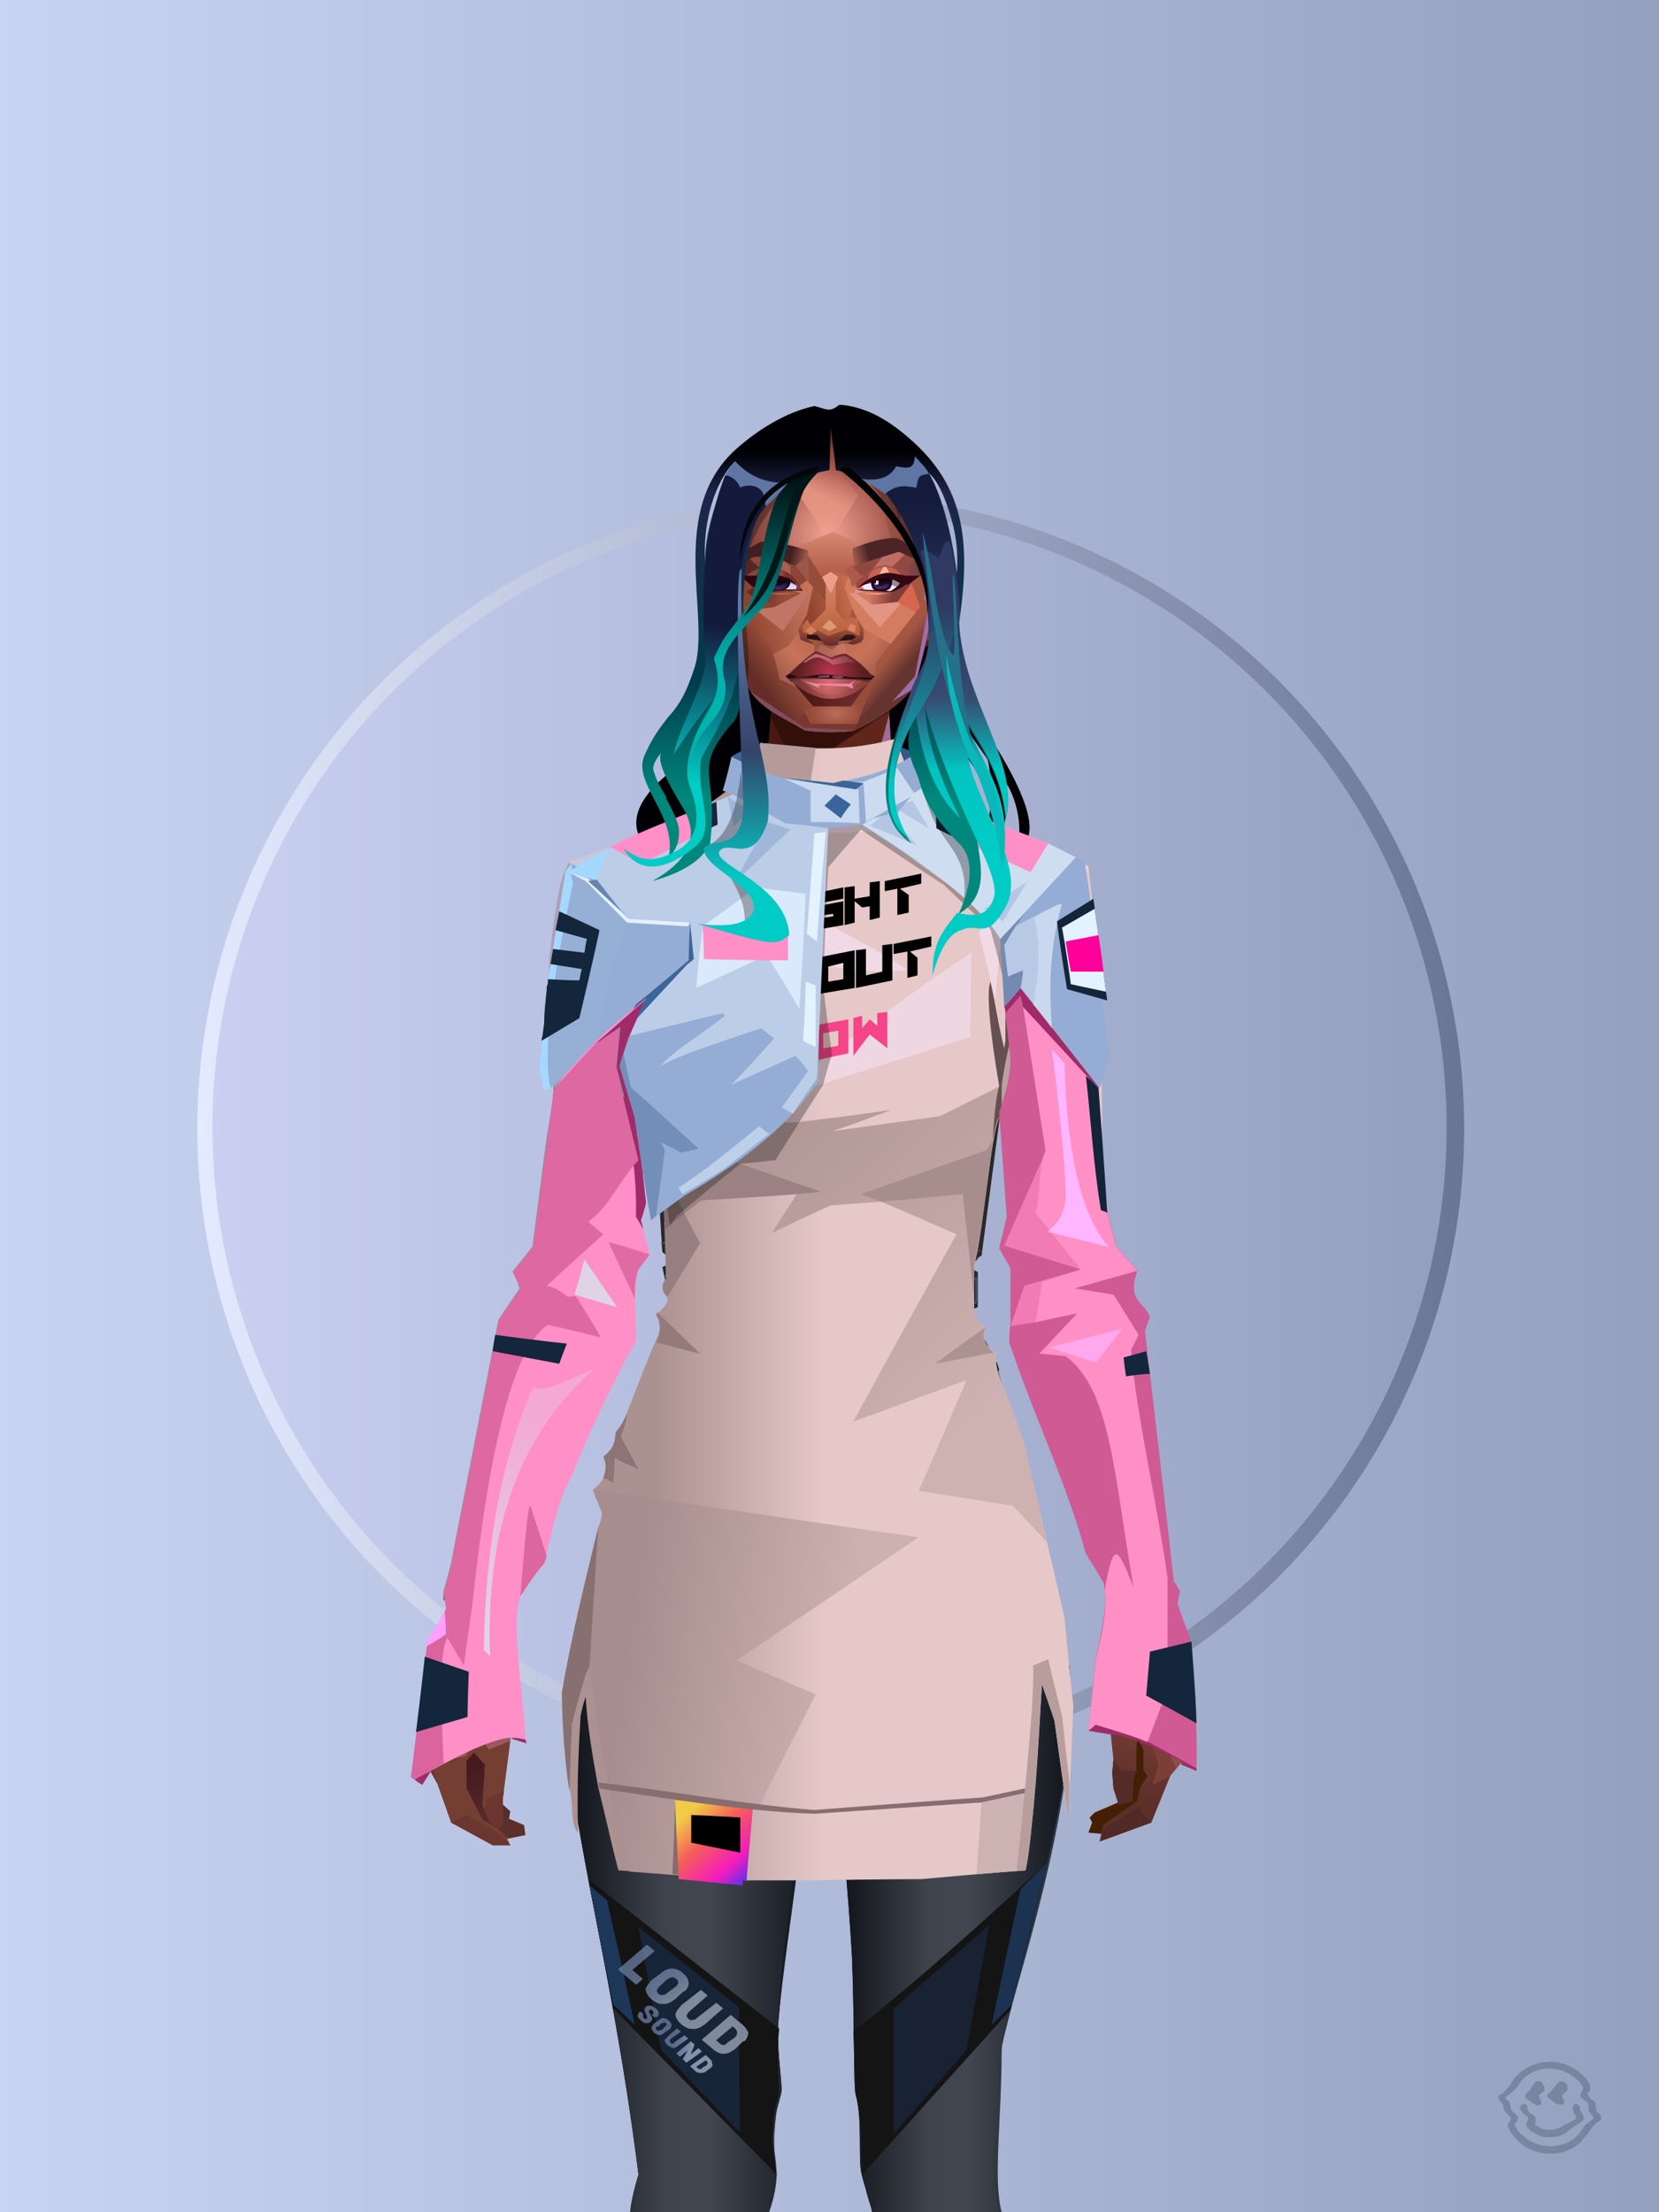 <?xml version="1.0" encoding="UTF-8"?><svg width="1320px" height="1760px" viewBox="0 0 1320 1760" version="1.1" xmlns="http://www.w3.org/2000/svg" xmlns:xlink="http://www.w3.org/1999/xlink"><defs><linearGradient x1="0%" y1="41%" x2="100%" y2="41%" id="id-30352"><stop stop-color="#C8D4F2" offset="0%"></stop><stop stop-color="#94A0BE" offset="100%"></stop></linearGradient><linearGradient x1="0%" y1="50%" x2="100%" y2="50%" id="id-30353"><stop stop-color="#E4EBFF" offset="0%"></stop><stop stop-color="#6A7595" offset="100%"></stop></linearGradient><filter width="106%" height="106%" x="-3%" y="-3%" id="id-30354" filterUnits="objectBoundingBox"><feGaussianBlur in="SourceGraphic" stdDeviation="10"></feGaussianBlur></filter><linearGradient x1="0%" y1="50%" x2="100%" y2="50%" id="id-30355"><stop stop-color="#C9D0F1" offset="0%"></stop><stop stop-color="#949FC0" offset="100%"></stop></linearGradient></defs><g stroke="none" stroke-width="1" fill="none" id="id-30356" fill-rule="evenodd"><g id="id-30357"><rect fill="url(#id-30352)" width="1320" height="1760" x="0" y="0" id="id-30358"></rect><circle cx="661" cy="898" r="504" fill="url(#id-30353)" id="id-30359" filter="url(#id-30354)"></circle><circle cx="660" cy="897" r="491" fill="url(#id-30355)" id="id-30359"></circle></g></g><defs></defs><path d=" M 516,671 C 511,652 514,638 527,631 L 516,671 C 513,672 512,672 512,671 C 500,655 507,636 531,616 L 581,464 L 740,464 L 751,534 C 808,610 829,656 815,671 C 814,671 812,674 810,671 C 815,647 801,620 798,621 C 798,621 806,639 795,671 C 794,675 771,687 781,671 C 791,656 789,608 785,603 C 773,586 758,564 757,566 C 756,582 798,686 794,687 C 723,711 608,685 516,671 Z" fill="#010005" id="id-73846"></path><defs></defs><g transform=" translate(582,589)" id="id-75574"><path d=" M 129,20 L 115,1 C 124,3 147,7 144,12 C 141,14 139,16 138,16 C 134,19 130,20 129,20 Z" fill="#345887" id="id-75575"></path><path d=" M 27,25 L 41,0 C 29,2 21,4 16,5 C 12,7 6,9 0,13 C 9,17 15,20 18,22 C 24,24 27,25 27,25 Z" fill="#3A659A" id="id-75576"></path></g><defs><linearGradient x1="100%" y1="46%" x2="12%" y2="47%" id="id-74155"><stop stop-color="#723722" offset="0%"></stop><stop stop-color="#96513B" offset="21%"></stop><stop stop-color="#9A6555" offset="46%"></stop><stop stop-color="#9F5E49" offset="80%"></stop><stop stop-color="#93523A" offset="100%"></stop></linearGradient><linearGradient x1="53%" y1="81%" x2="50%" y2="21%" id="id-74156"><stop stop-color="#7B3F37" offset="0%"></stop><stop stop-color="#7D4538" offset="24%"></stop><stop stop-color="#834B33" offset="100%"></stop></linearGradient><linearGradient x1="52%" y1="-4%" x2="46%" y2="70%" id="id-74157"><stop stop-color="#834239" offset="0%"></stop><stop stop-color="#5C3029" offset="100%"></stop></linearGradient><linearGradient x1="46%" y1="43%" x2="15%" y2="43%" id="id-74158"><stop stop-color="#924833" offset="0%"></stop><stop stop-color="#683011" offset="100%"></stop></linearGradient><linearGradient x1="54%" y1="37%" x2="12%" y2="72%" id="id-74159"><stop stop-color="#1E0404" offset="0%"></stop><stop stop-color="#34100E" offset="100%"></stop></linearGradient><linearGradient x1="40%" y1="14%" x2="61%" y2="85%" id="id-74160"><stop stop-color="#461A1F" offset="0%"></stop><stop stop-color="#5B2F2C" offset="100%"></stop></linearGradient><linearGradient x1="27%" y1="47%" x2="91%" y2="49%" id="id-74161"><stop stop-color="#784730" offset="0%"></stop><stop stop-color="#BE8BC7" offset="100%"></stop></linearGradient><linearGradient x1="47%" y1="60%" x2="49%" y2="79%" id="id-74162"><stop stop-color="#7F4235" offset="0%"></stop><stop stop-color="#894241" offset="60%"></stop><stop stop-color="#9B595A" offset="100%"></stop></linearGradient><linearGradient x1="29%" y1="56%" x2="69%" y2="53%" id="id-74163"><stop stop-color="#804733" offset="0%"></stop><stop stop-color="#743A2C" offset="8%"></stop><stop stop-color="#7C3D34" offset="18%"></stop><stop stop-color="#5D2920" offset="38%"></stop><stop stop-color="#5B2725" offset="65%"></stop><stop stop-color="#7E4037" offset="81%"></stop><stop stop-color="#4C1B1F" offset="100%"></stop></linearGradient><linearGradient x1="47%" y1="45%" x2="54%" y2="46%" id="id-74164"><stop stop-color="#7A3932" offset="0%"></stop><stop stop-color="#763B2F" offset="62%"></stop><stop stop-color="#5F2C1F" offset="77%"></stop><stop stop-color="#794634" offset="100%"></stop></linearGradient><linearGradient x1="51%" y1="7%" x2="50%" y2="100%" id="id-74165"><stop stop-color="#763D2D" offset="0%"></stop><stop stop-color="#914E49" offset="75%"></stop><stop stop-color="#7B3C3B" offset="100%"></stop></linearGradient><linearGradient x1="51%" y1="11%" x2="49%" y2="93%" id="id-74166"><stop stop-color="#87523F" offset="0%"></stop><stop stop-color="#80482F" offset="73%"></stop><stop stop-color="#865037" offset="100%"></stop></linearGradient><linearGradient x1="51%" y1="-5%" x2="48%" y2="96%" id="id-74167"><stop stop-color="#7D452E" offset="0%"></stop><stop stop-color="#6C3821" offset="100%"></stop></linearGradient><linearGradient x1="50%" y1="19%" x2="50%" y2="69%" id="id-74168"><stop stop-color="#50260A" offset="0%"></stop><stop stop-color="#291000" offset="45%"></stop><stop stop-color="#4C2106" offset="100%"></stop></linearGradient><linearGradient x1="46%" y1="74%" x2="39%" y2="35%" id="id-74169"><stop stop-color="#492117" offset="0%"></stop><stop stop-color="#64311E" offset="51%"></stop><stop stop-color="#713121" offset="100%"></stop></linearGradient><linearGradient x1="46%" y1="16%" x2="49%" y2="82%" id="id-74170"><stop stop-color="#512416" offset="0%" stop-opacity="0.186"></stop><stop stop-color="#482015" offset="100%"></stop></linearGradient><linearGradient x1="41%" y1="19%" x2="50%" y2="100%" id="id-74171"><stop stop-color="#5B2725" offset="0%"></stop><stop stop-color="#50260A" offset="100%"></stop></linearGradient><linearGradient x1="50%" y1="31%" x2="45%" y2="50%" id="id-74172"><stop stop-color="#68361D" offset="0%"></stop><stop stop-color="#894C43" offset="100%"></stop></linearGradient><linearGradient x1="51%" y1="22%" x2="50%" y2="100%" id="id-74173"><stop stop-color="#5D2126" offset="0%"></stop><stop stop-color="#4F1C21" offset="100%"></stop></linearGradient><linearGradient x1="49%" y1="0%" x2="50%" y2="100%" id="id-74174"><stop stop-color="#7A3F2E" offset="0%"></stop><stop stop-color="#793F35" offset="100%"></stop></linearGradient><linearGradient x1="44%" y1="15%" x2="50%" y2="100%" id="id-74175"><stop stop-color="#5B2C1F" offset="0%"></stop><stop stop-color="#50281D" offset="100%"></stop></linearGradient><linearGradient x1="52%" y1="21%" x2="49%" y2="83%" id="id-74176"><stop stop-color="#7F4534" offset="0%"></stop><stop stop-color="#975549" offset="48%"></stop><stop stop-color="#83453F" offset="100%"></stop></linearGradient><linearGradient x1="85%" y1="60%" x2="15%" y2="60%" id="id-74177"><stop stop-color="#864A32" offset="0%"></stop><stop stop-color="#5D2A11" offset="100%"></stop></linearGradient><linearGradient x1="48%" y1="-20%" x2="59%" y2="91%" id="id-74178"><stop stop-color="#96533C" offset="0%"></stop><stop stop-color="#5D2C12" offset="60%"></stop><stop stop-color="#643418" offset="72%"></stop><stop stop-color="#743E24" offset="100%"></stop></linearGradient><linearGradient x1="55%" y1="48%" x2="46%" y2="33%" id="id-74179"><stop stop-color="#743F2A" offset="0%"></stop><stop stop-color="#7E462E" offset="86%"></stop><stop stop-color="#764228" offset="100%"></stop></linearGradient><linearGradient x1="50%" y1="19%" x2="50%" y2="78%" id="id-74180"><stop stop-color="#401900" offset="0%"></stop><stop stop-color="#522003" offset="50%"></stop><stop stop-color="#371900" offset="100%"></stop></linearGradient><linearGradient x1="50%" y1="10%" x2="50%" y2="43%" id="id-74181"><stop stop-color="#85462C" offset="0%"></stop><stop stop-color="#602C13" offset="15%"></stop><stop stop-color="#652D15" offset="68%"></stop><stop stop-color="#592A10" offset="100%"></stop></linearGradient><linearGradient x1="89%" y1="50%" x2="9%" y2="52%" id="id-74182"><stop stop-color="#401D02" offset="0%"></stop><stop stop-color="#995734" offset="53%" stop-opacity="0.199"></stop><stop stop-color="#5A2A10" offset="75%"></stop><stop stop-color="#411900" offset="100%"></stop></linearGradient><linearGradient x1="44%" y1="70%" x2="86%" y2="30%" id="id-74183"><stop stop-color="#9A5741" offset="0%"></stop><stop stop-color="#9C6A5F" offset="100%"></stop></linearGradient><linearGradient x1="19%" y1="86%" x2="73%" y2="32%" id="id-74184"><stop stop-color="#703010" offset="0%"></stop><stop stop-color="#A66353" offset="40%"></stop><stop stop-color="#AE745F" offset="100%"></stop></linearGradient><linearGradient x1="35%" y1="94%" x2="47%" y2="12%" id="id-74185"><stop stop-color="#723C23" offset="0%"></stop><stop stop-color="#966556" offset="40%"></stop><stop stop-color="#AC715D" offset="46%"></stop><stop stop-color="#A36655" offset="100%"></stop></linearGradient><linearGradient x1="50%" y1="54%" x2="27%" y2="9%" id="id-74186"><stop stop-color="#DDAB90" offset="0%"></stop><stop stop-color="#DDAB90" offset="100%" stop-opacity="0.078"></stop></linearGradient><linearGradient x1="20%" y1="36%" x2="93%" y2="69%" id="id-74187"><stop stop-color="#A36150" offset="0%"></stop><stop stop-color="#9D604E" offset="70%"></stop><stop stop-color="#803A19" offset="100%"></stop></linearGradient><linearGradient x1="36%" y1="84%" x2="25%" y2="44%" id="id-74188"><stop stop-color="#663D38" offset="0%" stop-opacity="0.509"></stop><stop stop-color="#57260A" offset="35%" stop-opacity="0.675"></stop><stop stop-color="#763217" offset="100%" stop-opacity="0"></stop></linearGradient><linearGradient x1="63%" y1="95%" x2="43%" y2="20%" id="id-74189"><stop stop-color="#7C3C2B" offset="0%"></stop><stop stop-color="#8A4B32" offset="46%"></stop><stop stop-color="#88452F" offset="100%"></stop></linearGradient><linearGradient x1="40%" y1="0%" x2="50%" y2="86%" id="id-74190"><stop stop-color="#804025" offset="0%"></stop><stop stop-color="#955542" offset="100%"></stop></linearGradient><linearGradient x1="50%" y1="0%" x2="50%" y2="92%" id="id-74191"><stop stop-color="#B56F5E" offset="0%"></stop><stop stop-color="#8B4E35" offset="100%"></stop></linearGradient><linearGradient x1="33%" y1="79%" x2="21%" y2="44%" id="id-74192"><stop stop-color="#936354" offset="0%"></stop><stop stop-color="#633117" offset="28%"></stop><stop stop-color="#763C17" offset="100%" stop-opacity="0"></stop></linearGradient><linearGradient x1="4%" y1="47%" x2="92%" y2="45%" id="id-74193"><stop stop-color="#391108" offset="0%"></stop><stop stop-color="#501A0F" offset="17%" stop-opacity="0.753"></stop><stop stop-color="#6B3127" offset="48%" stop-opacity="0.386"></stop><stop stop-color="#4A1C15" offset="78%" stop-opacity="0.762"></stop><stop stop-color="#411610" offset="100%"></stop></linearGradient><linearGradient x1="60%" y1="45%" x2="67%" y2="53%" id="id-74194"><stop stop-color="#A3716E" offset="0%"></stop><stop stop-color="#CB93A9" offset="100%"></stop></linearGradient><linearGradient x1="48%" y1="15%" x2="54%" y2="81%" id="id-74195"><stop stop-color="#8C4A35" offset="0%"></stop><stop stop-color="#965850" offset="100%"></stop></linearGradient><linearGradient x1="47%" y1="44%" x2="50%" y2="61%" id="id-74196"><stop stop-color="#3E0D06" offset="0%" stop-opacity="0.175"></stop><stop stop-color="#33100B" offset="100%"></stop></linearGradient><linearGradient x1="26%" y1="-7%" x2="50%" y2="96%" id="id-74197"><stop stop-color="#37373F" offset="0%"></stop><stop stop-color="#19191D" offset="100%"></stop></linearGradient><linearGradient x1="50%" y1="12%" x2="59%" y2="82%" id="id-74198"><stop stop-color="#252525" offset="0%"></stop><stop stop-color="#101010" offset="100%"></stop></linearGradient><linearGradient x1="25%" y1="-16%" x2="50%" y2="98%" id="id-74199"><stop stop-color="#37373F" offset="0%"></stop><stop stop-color="#19191D" offset="100%"></stop></linearGradient><linearGradient x1="75%" y1="39%" x2="50%" y2="93%" id="id-74200"><stop stop-color="#252525" offset="0%"></stop><stop stop-color="#000000" offset="100%"></stop></linearGradient></defs><g transform=" translate(334,549)" id="id-74201"><polygon points="561 754 565 871 565 881 537 893 533 897 535 901 532 909 543 910 597 864" fill="#451F04" id="id-74202"></polygon><polygon points="537 282 539 246 535 195 529 158 522 137 484 118 440 111 212 111 188 113 157 123 121 139 111 186 108 221 109 290" fill="url(#id-74155)" id="id-74202"></polygon><polygon points="467 393 474 506 503 589 537 672 556 728 561 754 546 794 552 851 551 861 552 874 556 885 567 882 568 866 570 860 570 843 571 834 576 843 576 859 579 864 573 874 571 884 544 903 541 916 582 901 597 864 607 852 600 821 597 716 589 695 582 655 569 523 544 425" fill="url(#id-74156)" id="id-74202"></polygon><polygon points="546 794 552 851 551 861 552 874 556 885 567 882 568 866 570 860 570 843 571 834 576 843 576 859 579 864 573 874 571 884 544 903 541 916 582 901 597 864 583 871 588 855 573 815 561 823" fill="url(#id-74157)" id="id-74202"></polygon><polygon points="552 851 551 861 552 874 556 887 567 884 568 866 570 860 558 860" fill="#552B28" id="id-74202"></polygon><polygon points="544 906 541 916 582 901 571 889" fill="#512926" id="id-74202"></polygon><polygon points="561 754 548 789 566 819 586 806" fill="#66342D" id="id-74202"></polygon><polygon points="486 648 477 599 453 529 440 504 437 490 439 460 449 402 456 340 188 343 198 411 202 493 162 596 153 638 266 693 319 721 386 693" fill="url(#id-74158)" id="id-74202"></polygon><polygon points="486 648 477 599 453 529 440 504 437 490 439 460 449 402 456 340 296 353 376 634" fill="#804025" id="id-74202"></polygon><g transform=" translate(188,0)" id="id-74211"><polygon points="274 114 253 111 232 100 201 76 188 58 184 1 93 1 88 64 25 111 1 113 103 123 121 135 134 138 149 121 161 117 187 119 225 114" fill="#83442E" id="id-74202"></polygon><polygon points="201 76 188 58 185 12 175 57 155 111 185 73" fill="#A06E95" id="id-74202"></polygon><polygon points="149 1 93 1 88 64 108 126 121 135 133 138" fill="#6E361F" id="id-74202"></polygon><polygon points="116 102 120 113 118 115 136 135 150 119 164 71 125 108" fill="#5A2F17" id="id-74215"></polygon><polygon points="121 127 133 138 145 124" fill="#431903" id="id-74216"></polygon><polygon points="136 98 164 71 175 57 186 17 134 51" fill="#68291C" id="id-74217"></polygon><polygon points="97 96 116 80 164 60 178 48 186 17 184 1 93 1 88 64 45 96" fill="#5E2519" opacity="0.654" id="id-74202"></polygon><polygon points="186 17 184 1 93 1 88 64 45 96 66 96" fill="url(#id-74159)" opacity="0.467" id="id-74202"></polygon><polygon points="123 58 176 23 186 17 184 1 93 1 91 22 108 55" fill="#1E0404" opacity="0.434" id="id-74202"></polygon></g><polygon points="41 844 33 856 36 895 64 915 84 911 83 903 71 898 72 892 63 884 52 849" fill="url(#id-74160)" id="id-74202"></polygon><polygon points="315 152 285 173 320 188 357 166" fill="#AA6D58" id="id-74222"></polygon><polygon points="327 150 370 130 342 127" fill="#7D452B" id="id-74223"></polygon><polygon points="301 142 303 148 243 131 240 119 276 119" fill="#7B442B" id="id-74224"></polygon><polygon points="159 149 206 123 269 123 303 144 297 118 188 113 157 123 121 139" fill="url(#id-74161)" id="id-74202"></polygon><polygon points="157 123 121 139 153 167 196 134" fill="#BE8CA3" id="id-74202"></polygon><polygon points="89 584 77 541 62 551 45 658 34 712 25 741 25 762 10 817 0 845 14 870 25 901 58 919 72 919 69 913 61 905 50 899 37 874 37 852 43 845 52 855 50 887 56 901 64 905 66 901 66 882 72 836 72 800 69 781 64 773 66 735 85 684 121 599 162 510" fill="url(#id-74162)" id="id-74202"></polygon><polygon points="89 584 77 541 62 551 45 658 48 715 121 599 162 510" fill="#7A432A" id="id-74202"></polygon><polygon points="55 843 45 827 37 848 17 852 8 836 5 851 0 845 14 870 25 901 58 919 72 919 69 913 61 905 50 899 37 874 37 852 43 845 52 855 50 887 56 901 64 905 66 901 66 882 72 836" fill="#743E32" id="id-74202"></polygon><polygon points="53 882 52 892 56 901 64 905 66 901 66 882 67 876" fill="#6B362F" id="id-74202"></polygon><polygon points="25 901 58 919 72 919 62 909 37 895" fill="#6B362F" id="id-74202"></polygon><polygon points="160 467 145 488 108 578 45 777 48 797 64 773 66 735 85 684 121 599 162 510" fill="#643317" id="id-74202"></polygon><polygon points="169 1211 277 1211 282 1183 281 1150 284 1127 286 1114 285 1063 293 972 306 866 311 792 309 768 323 771 337 768 333 817 333 855 339 924 346 1008 348 1113 351 1130 353 1176 361 1211 461 1211 458 1191 456 1170 460 1133 461 1082 505 905 516 839 518 826 512 762 503 706 486 648 482 629 386 690 318 718 266 690 184 629 153 637 132 731 119 781 118 813 123 862 131 916 166 1094 176 1179" fill="url(#id-74163)" id="id-74202"></polygon><polygon points="463 664 416 771 400 819 392 1125 359 1178 398 1204 441 1153 461 1082 505 905 516 839 518 826 515 789 490 714" fill="url(#id-74164)" id="id-74202"></polygon><polygon points="422 1160 395 1199 365 1171 401 1149 384 1120 391 983 411 786 416 771 448 697 454 1013 445 1116 407 1149" fill="url(#id-74165)" id="id-74235"></polygon><polygon points="121 139 111 186 108 221 109 290 96 438 89 464 69 510 89 585 162 510 167 425 162 241" fill="url(#id-74166)" id="id-74202"></polygon><polygon points="101 466 103 488 106 510 160 447 179 359 164 232 187 184 186 179 132 181 161 234 161 321 149 376 151 384 123 461 114 466" fill="url(#id-74167)" id="id-74237"></polygon><polygon points="96 438 89 464 69 510 51 621 101 520 96 476" fill="#82566B" id="id-74202"></polygon><polygon points="96 451 128 365 134 316 121 139 111 186 108 221 109 290 96 438" fill="#643317" id="id-74202"></polygon><polygon points="184 241 177 248 162 225 138 289 161 321 170 375 161 420 151 411 162 510 167 425 188 343" fill="url(#id-74168)" id="id-74202"></polygon><polygon points="284 1127 286 1114 285 1063 293 972 306 866 311 792 309 768 323 771 337 768 333 817 333 855 339 924 346 1008 375 889 416 771 463 664 490 714 515 790 512 762 503 706 486 648 477 599 471 583 420 650 316 720 201 654 244 742 264 824 275 994" fill="url(#id-74169)" id="id-74202"></polygon><polygon points="298 930 306 866 311 792 309 768 323 771 337 768 333 817 333 855 336 894 347 826 360 784 378 733 388 687 321 739 254 687 267 736 291 821" fill="url(#id-74170)" id="id-74202"></polygon><polygon points="348 1093 348 1113 351 1130 353 1176 361 1211 461 1211 439 1155 422 1136 403 1148 429 1168 400 1202 370 1170 382 1125" fill="url(#id-74171)" id="id-74202"></polygon><polygon points="10 855 8 836 5 851 0 845 14 870" fill="#6D342E" id="id-74202"></polygon><polygon points="520 500 516 520 544 629 474 500 490 399" fill="url(#id-74172)" id="id-74245"></polygon><polygon points="461 1211 458 1191 456 1170 460 1133 461 1082 439 1155 450 1211" fill="url(#id-74173)" id="id-74202"></polygon><polygon points="220 1149 259 1115 240 1063 232 973 266 819 240 713 201 661 158 650 201 784 183 925 170 1083" fill="url(#id-74174)" id="id-74247"></polygon><polygon points="169 1211 277 1211 282 1183 281 1150 284 1127 286 1114 286 1098 226 1211 207 1211 196 1121 173 1078 150 1014 166 1094 176 1179" fill="url(#id-74175)" id="id-74202"></polygon><polygon points="173 1078 183 924 150 1014" fill="#6B352C" id="id-74202"></polygon><polygon points="169 1211 239 1211 230 1196 204 1175 173 1150 176 1179" fill="#521E24" opacity="0.574" id="id-74202"></polygon><polygon points="221 1130 240 1097 224 1063 224 983 240 804 217 698 190 668 212 771 212 910 190 998 181 1094" fill="url(#id-74176)" id="id-74247"></polygon><polygon points="217 795 221 692 200 667 169 658 200 737" fill="#9C5F46" id="id-74252"></polygon><polygon points="511 476 492 419 481 447 484 356 521 274 533 417" fill="url(#id-74177)" id="id-74253"></polygon><polygon points="569 523 544 425 542 346 537 282 539 246 535 195 529 158 522 137 494 161 419 158 471 211 516 290 525 411 511 477 518 507 535 462 562 543" fill="url(#id-74178)" id="id-74202"></polygon><polygon points="486 389 533 243 501 167 464 207 451 247 463 265" fill="url(#id-74179)" id="id-74255"></polygon><polygon points="473 490 474 506 503 589 537 672 556 728 561 754 567 712 543 623" fill="#582A0F" id="id-74202"></polygon><polygon points="460 328 466 378 474 506 490 425 486 392 469 274 479 230 461 260 454 251" fill="url(#id-74180)" id="id-74202"></polygon><polygon points="440 504 437 490 439 460 449 402 456 340 458 328 325 282 188 343 198 411 202 493 162 596 157 621 161 633 169 599 173 570 204 506 202 458 217 402 286 365 321 352 353 360 422 402 431 493 437 520" fill="url(#id-74181)" id="id-74202"></polygon><polygon points="451 385 456 340 458 328 364 340 330 308 268 343 188 343 194 379 262 368 312 343 335 340 381 368" fill="url(#id-74182)" id="id-74202"></polygon><polygon points="286 328 306 310 330 274 453 252 464 205 421 156 317 204 219 165 210 154 188 180" fill="url(#id-74183)" id="id-74260"></polygon><path d=" M 422,195 L 405,190 C 377,190 357,198 343,214 C 329,230 322,250 323,276 C 324,301 331,320 345,333 C 365,351 384,356 405,356 C 425,356 444,347 450,342 C 454,339 457,335 460,328 C 463,323 466,317 467,308 C 469,294 466,276 457,254 L 422,195 Z" fill="url(#id-74184)" id="id-74261"></path><path d=" M 422,195 L 417,175 C 386,188 366,196 358,201 C 355,203 351,206 348,208 C 348,209 381,253 448,342 C 454,338 459,332 463,324 C 469,310 469,301 469,293 C 469,287 465,275 459,257 L 422,195 Z" fill="url(#id-74185)" id="id-74261"></path><path d=" M 375,226 C 338,253 343,276 343,284 C 343,291 353,319 371,335 C 379,342 422,349 447,331 C 468,316 472,294 458,265 C 427,221 400,208 375,226 Z" fill="url(#id-74186)" opacity="0.282" id="id-74261"></path><path d=" M 272,205 C 260,199 243,200 221,209 C 187,227 169,258 168,303 C 167,319 184,342 190,346 C 197,351 212,356 239,353 C 257,351 272,344 284,333 C 303,312 312,288 309,260 C 305,217 291,214 272,205 Z" fill="url(#id-74187)" id="id-74264"></path><path d=" M 340,285 C 333,252 328,240 326,248 C 324,254 323,263 323,276 C 324,301 331,320 345,333 C 365,351 382,356 404,356 C 425,356 444,347 450,342 C 456,337 465,325 468,308 C 472,290 465,276 463,268 C 461,263 460,259 458,255 L 442,290 L 399,304 L 366,300 L 340,285 Z" fill="url(#id-74188)" id="id-74261"></path><path d=" M 153,637 L 149,654 L 132,731 L 130,739 C 133,730 135,723 137,718 C 140,709 147,691 149,680 C 151,671 155,655 161,633 L 172,570 L 162,596 L 153,637 Z" fill="#7D362E" id="id-74202"></path><path d=" M 259,203 C 254,199 240,185 217,163 L 210,153 L 186,180 C 192,211 192,231 186,239 C 175,256 168,277 168,303 C 168,324 190,352 239,344 C 252,342 274,217 259,203 Z" fill="#A36150" id="id-74264"></path><polygon points="175 565 203 550 234 558 241 520 203 455 203 507" fill="#5E2D13" id="id-74268"></polygon><polygon points="241 442 241 518 229 556 233 629 266 657 316 707 381 659 395 629 364 504 350 504 301 380" fill="url(#id-74189)" id="id-74269"></polygon><polygon points="432 626 427 589 407 518 414 505 450 568 470 618" fill="url(#id-74190)" id="id-74270"></polygon><polygon points="302 376 254 442 254 546 302 590 364 568 364 504 350 504 376 454 345 400" fill="url(#id-74191)" opacity="0.599" id="id-74269"></polygon><polygon points="317 480 342 436 319 413 300 447" fill="#874A31" id="id-74272"></polygon><polygon points="304 541 318 507 329 541 314 549" fill="#774029" id="id-74273"></polygon><polygon points="306 543 316 578 329 541" fill="#935F42" id="id-74274"></polygon><path d=" M 178,333 C 179,334 180,336 182,338 C 184,342 186,343 189,346 C 190,347 197,351 206,353 C 215,354 226,355 239,353 C 257,351 272,344 284,333 C 293,322 299,313 302,305 C 304,301 307,293 309,277 C 310,274 310,268 309,260 L 228,277 L 207,295 L 178,333 Z" fill="url(#id-74192)" id="id-74264"></path><polygon points="306 543 308 550 324 556 329 541" fill="#9E7261" id="id-74274"></polygon><polygon points="308 543 318 525 323 542 314 548" fill="#3C1E03" id="id-74277"></polygon><polygon points="152 641 162 596 176 561 185 617 214 602 246 628 323 690 404 628 423 605 454 605 470 577 477 599 482 629 388 689 337 768 323 771 309 768 259 688 175 639 142 688" fill="url(#id-74193)" opacity="0.442" id="id-74278"></polygon><polygon points="490 154 522 137 484 118 412 123" fill="url(#id-74194)" id="id-74202"></polygon><polygon points="573 785 588 829 602 858 607 852 600 821 597 716 576 763" fill="#8E4D48" id="id-74202"></polygon><polygon points="574 722 589 695 582 655 533 542" fill="url(#id-74195)" id="id-74202"></polygon><polygon points="172 640 241 690 309 768 323 771 338 768 395 706 469 661 404 650 313 706 217 629" fill="url(#id-74196)" opacity="0.571" id="id-74282"></polygon><g transform=" translate(188,270)" id="id-74283"><polygon points="207 13 207 10 217 2 220 2 239 21 258 39 260 42 250 51 246 52 226 33" fill="url(#id-74197)" id="id-74284"></polygon><polygon points="208 40 218 50 222 50 240 33 257 13 257 9 247 0 244 1 230 19 209 36" fill="url(#id-74198)" id="id-74285"></polygon><polygon points="1 13 1 10 10 2 15 2 32 21 50 39 52 42 42 52 38 52 19 33" fill="url(#id-74199)" id="id-74284"></polygon><polygon points="0 43 10 53 14 53 33 35 50 15 50 11 40 3 36 4 19 23 1 39" fill="url(#id-74200)" id="id-74285"></polygon></g></g><defs><linearGradient x1="50%" y1="0%" x2="50%" y2="85%" id="id-74953"><stop stop-color="#874639" offset="0%"></stop><stop stop-color="#4D2322" offset="100%"></stop></linearGradient><radialGradient cx="50%" cy="55%" r="91%" id="id-74954" fx="50%" fy="55%" gradientTransform=" translate(0.500,0.550) scale(1,0.697) rotate(-90) scale(1,0.712) translate(-0.500,-0.550)"><stop stop-color="#A3513A" offset="0%"></stop><stop stop-color="#C87359" offset="39%"></stop><stop stop-color="#291013" offset="100%"></stop></radialGradient><linearGradient x1="11%" y1="60%" x2="57%" y2="52%" id="id-74955"><stop stop-color="#944831" offset="0%"></stop><stop stop-color="#B46750" offset="48%"></stop><stop stop-color="#D27D60" offset="100%"></stop></linearGradient><linearGradient x1="46%" y1="46%" x2="22%" y2="61%" id="id-74956"><stop stop-color="#A0543D" offset="0%"></stop><stop stop-color="#642D27" offset="100%"></stop></linearGradient><linearGradient x1="48%" y1="50%" x2="57%" y2="65%" id="id-74957"><stop stop-color="#A55643" offset="0%"></stop><stop stop-color="#66342F" offset="100%"></stop></linearGradient><linearGradient x1="100%" y1="38%" x2="17%" y2="50%" id="id-74958"><stop stop-color="#CB7B65" offset="0%"></stop><stop stop-color="#AE6452" offset="100%"></stop></linearGradient><linearGradient x1="47%" y1="27%" x2="48%" y2="50%" id="id-74959"><stop stop-color="#532D32" offset="0%"></stop><stop stop-color="#794968" offset="100%"></stop></linearGradient><radialGradient cx="47%" cy="70%" r="97%" id="id-74960" fx="47%" fy="70%" gradientTransform=" translate(0.467,0.700) scale(0.592,1) rotate(-93) translate(-0.467,-0.700)"><stop stop-color="#D17F6C" offset="0%"></stop><stop stop-color="#622923" offset="100%"></stop></radialGradient><linearGradient x1="42%" y1="43%" x2="61%" y2="33%" id="id-74961"><stop stop-color="#783A36" offset="0%"></stop><stop stop-color="#632F2B" offset="100%"></stop></linearGradient><radialGradient cx="45%" cy="79%" r="81%" id="id-74962" fx="45%" fy="79%" gradientTransform=" translate(0.447,0.790) scale(0.833,1) rotate(-90) scale(1,1) translate(-0.447,-0.790)"><stop stop-color="#F2A292" offset="0%"></stop><stop stop-color="#93483D" offset="100%"></stop></radialGradient><linearGradient x1="58%" y1="0%" x2="20%" y2="89%" id="id-74963"><stop stop-color="#D48072" offset="0%" stop-opacity="0"></stop><stop stop-color="#E49281" offset="46%"></stop><stop stop-color="#F2A38F" offset="100%" stop-opacity="0.432"></stop></linearGradient><linearGradient x1="52%" y1="22%" x2="50%" y2="16%" id="id-74964"><stop stop-color="#A06DAA" offset="0%"></stop><stop stop-color="#A471B2" offset="100%" stop-opacity="0.398"></stop></linearGradient><radialGradient cx="45%" cy="76%" r="54%" id="id-74965" fx="45%" fy="76%" gradientTransform=" translate(0.455,0.761) scale(0.673,1) scale(1,0.612) translate(-0.455,-0.761)"><stop stop-color="#BC6D5A" offset="0%"></stop><stop stop-color="#974C3A" offset="100%"></stop></radialGradient><linearGradient x1="50%" y1="0%" x2="50%" y2="73%" id="id-74966"><stop stop-color="#D88873" offset="0%"></stop><stop stop-color="#B4624D" offset="100%"></stop></linearGradient><linearGradient x1="25%" y1="52%" x2="67%" y2="55%" id="id-74967"><stop stop-color="#D37B62" offset="0%"></stop><stop stop-color="#843C39" offset="100%"></stop></linearGradient><linearGradient x1="71%" y1="52%" x2="18%" y2="50%" id="id-74968"><stop stop-color="#994D39" offset="0%"></stop><stop stop-color="#5E2C26" offset="100%"></stop></linearGradient><linearGradient x1="94%" y1="63%" x2="50%" y2="63%" id="id-74969"><stop stop-color="#6F3D40" offset="0%"></stop><stop stop-color="#AD594C" offset="100%"></stop></linearGradient><linearGradient x1="50%" y1="0%" x2="50%" y2="84%" id="id-74970"><stop stop-color="#0B071E" offset="0%"></stop><stop stop-color="#3C2F7B" offset="100%"></stop></linearGradient><linearGradient x1="75%" y1="46%" x2="36%" y2="49%" id="id-74971"><stop stop-color="#772F2B" offset="0%"></stop><stop stop-color="#B35849" offset="46%"></stop><stop stop-color="#693027" offset="100%"></stop></linearGradient><linearGradient x1="50%" y1="0%" x2="50%" y2="84%" id="id-74972"><stop stop-color="#0B071E" offset="0%"></stop><stop stop-color="#3C2F7B" offset="100%"></stop></linearGradient><linearGradient x1="28%" y1="50%" x2="72%" y2="55%" id="id-74973"><stop stop-color="#4C1A19" offset="0%"></stop><stop stop-color="#692928" offset="100%"></stop></linearGradient><radialGradient cx="50%" cy="28%" r="98%" id="id-74974" fx="50%" fy="28%" gradientTransform=" translate(0.500,0.278) scale(0.259,1) rotate(90) scale(1,1) translate(-0.500,-0.278)"><stop stop-color="#DF6C71" offset="0%"></stop><stop stop-color="#9F504C" offset="100%"></stop></radialGradient><linearGradient x1="13%" y1="50%" x2="90%" y2="50%" id="id-74975"><stop stop-color="#682929" offset="0%"></stop><stop stop-color="#B85454" offset="54%"></stop><stop stop-color="#833A38" offset="100%"></stop></linearGradient><radialGradient cx="48%" cy="82%" r="121%" id="id-74976" fx="48%" fy="82%" gradientTransform=" translate(0.483,0.816) scale(0.316,1) rotate(-95) translate(-0.483,-0.816)"><stop stop-color="#BA354F" offset="0%"></stop><stop stop-color="#592020" offset="100%"></stop></radialGradient><linearGradient x1="32%" y1="49%" x2="112%" y2="53%" id="id-74977"><stop stop-color="#F6B8CB" offset="0%"></stop><stop stop-color="#78272F" offset="100%"></stop></linearGradient><linearGradient x1="50%" y1="0%" x2="50%" y2="100%" id="id-74978"><stop stop-color="#693C4E" offset="0%"></stop><stop stop-color="#7A5771" offset="100%"></stop></linearGradient><linearGradient x1="50%" y1="0%" x2="50%" y2="100%" id="id-74979"><stop stop-color="#693C4E" offset="0%"></stop><stop stop-color="#7A5771" offset="100%"></stop></linearGradient><linearGradient x1="-8%" y1="57%" x2="25%" y2="53%" id="id-74980"><stop stop-color="#C06E59" offset="0%"></stop><stop stop-color="#4C2426" offset="100%"></stop></linearGradient><linearGradient x1="106%" y1="53%" x2="76%" y2="50%" id="id-74981"><stop stop-color="#C06F5A" offset="0%"></stop><stop stop-color="#401F21" offset="100%"></stop></linearGradient><linearGradient x1="81%" y1="45%" x2="17%" y2="63%" id="id-74982"><stop stop-color="#C86C4D" offset="0%"></stop><stop stop-color="#90452F" offset="100%"></stop></linearGradient><linearGradient x1="50%" y1="14%" x2="50%" y2="87%" id="id-74983"><stop stop-color="#D37E62" offset="0%"></stop><stop stop-color="#BE6540" offset="100%"></stop></linearGradient><linearGradient x1="50%" y1="29%" x2="50%" y2="100%" id="id-74984"><stop stop-color="#A4543F" offset="0%"></stop><stop stop-color="#602B28" offset="100%"></stop></linearGradient></defs><g transform=" translate(561,332)" id="id-74985"><g transform=" translate(172,115)" id="id-74986"><polygon points="14 1 18 0 25 8 27 21 24 41 14 66 0 68" fill="url(#id-74953)" id="id-74987"></polygon><polygon points="12 48 19 50 23 42 26 24 20 12 12 22" fill="#7D3F38" id="id-74988"></polygon><polygon points="11 21 17 10 20 5 24 7 26 24 20 36 18 31 20 16 9 29" fill="#632A21" id="id-74989"></polygon><polygon points="10 28 11 38 8 45 13 49 19 38 13 24" fill="#381717" id="id-74990"></polygon><polygon points="12 18 17 17 18 9" fill="#381717" id="id-74991"></polygon><polygon points="17 51 9 52 7 51 4 62 11 64 13 62" fill="#7C4337" id="id-74992"></polygon></g><g transform=" translate(0,113)" id="id-74993"><polygon points="13 0 5 0 0 13 4 36 13 63 25 67" fill="#9B4D38" id="id-74994"></polygon><polygon points="5 9 0 13 4 36 13 63 25 67 13 24" fill="#7D3F38" id="id-74994"></polygon><polygon points="18 46 14 47 7 32 11 26 4 9 6 5 16 20 17 29" fill="#632A21" id="id-74996"></polygon><polygon points="13 62 20 62 18 49 11 53" fill="#A0533D" id="id-74997"></polygon><polygon points="25 68 13 63 20 62 17 46 14 47 13 44 14 29 17 26 14 22 10 19 10 11 17 20" fill="#381717" id="id-74998"></polygon><polygon points="13 9 4 3 5 0 12 0" fill="#C26E60" id="id-74999"></polygon></g><path d=" M 29,199 C 21,165 17,151 15,130 C 4,44 33,0 103,0 C 180,0 191,63 186,119 C 183,157 173,191 170,202 C 169,206 167,213 164,217 C 155,229 135,242 119,249 C 112,251 89,251 79,249 C 65,240 47,234 36,218 C 33,213 32,209 29,199 Z" fill="url(#id-74954)" id="id-75000"></path><polygon points="122 166 151 182 171 155 113 120 77 124 20 148 51 190 66 182 86 155" fill="url(#id-74955)" id="id-75001"></polygon><polygon points="115 140 139 167 156 148 121 130 119 140" fill="#E49484" id="id-75002"></polygon><polygon points="169 156 153 147 164 132 174 151" fill="#D66650" id="id-75003"></polygon><path d=" M 29,199 C 24,176 20,162 18,149 C 18,148 33,157 51,182 C 54,187 57,195 59,208 C 110,231 130,244 119,249 C 112,251 89,251 79,249 C 65,240 47,234 36,218 C 33,213 32,209 29,199 Z" fill="url(#id-74956)" id="id-75000"></path><path d=" M 119,249 C 112,251 89,251 79,249 C 77,247 74,245 70,242 L 80,234 L 131,223 C 125,240 121,248 119,249 Z" fill="#79382D" id="id-75000"></path><path d=" M 135,207 L 136,195 L 171,151 L 164,131 L 171,125 C 178,143 181,152 181,154 C 177,177 172,195 170,202 C 169,206 167,213 164,217 C 155,229 135,242 119,249 L 135,207 Z" fill="url(#id-74957)" id="id-75000"></path><polygon points="179 117 171 125 177 143" fill="#90596C" id="id-75000"></polygon><polygon points="89 188 91 178 110 176 113 191 99 195" fill="url(#id-74958)" id="id-75008"></polygon><polygon points="87 187 87 181 78 175 104 155 123 177 113 180 106 181 101 185 95 182 91 181 89 187" fill="#56281B" opacity="0.297" id="id-75009"></polygon><path d=" M 119,249 C 112,251 89,251 79,249 C 65,240 47,234 36,218 L 79,247 L 119,249 Z" fill="#814C5E" id="id-75000"></path><polygon points="23 119 31 133 45 121 34 111" fill="#562722" id="id-75011"></polygon><polygon points="23 119 23 141 31 133" fill="#663632" id="id-75011"></polygon><path d=" M 18,149 C 17,143 15,136 15,130 C 14,120 13,111 13,103 L 21,70 L 32,111 L 23,119 L 23,145 L 35,163 L 18,149 Z" fill="url(#id-74959)" id="id-75000"></path><path d=" M 30,111 L 24,83 C 36,49 59,30 92,24 C 126,19 155,33 180,67 L 186,98 L 183,119 L 99,103 L 30,111 Z" fill="url(#id-74960)" id="id-75014"></path><path d=" M 180,58 L 186,98 L 183,119 L 171,104 L 164,65 L 154,82 C 147,53 146,38 149,36 C 160,43 170,50 180,58 Z" fill="url(#id-74961)" id="id-75014"></path><polygon points="56 102 62 49 99 32 135 45 149 102 99 109" fill="url(#id-74962)" id="id-75016"></polygon><polygon points="92 39 75 62 99 99 122 62 103 39" fill="url(#id-74963)" id="id-75017"></polygon><path d=" M 149,226 L 167,206 L 178,150 L 174,144 L 178,121 L 167,106 L 174,75 L 184,97 L 181,113 L 184,132 C 180,165 172,193 170,202 C 169,206 167,213 164,217 L 149,226 Z" fill="url(#id-74964)" id="id-75000"></path><polygon points="135 207 121 244 84 244 79 234 86 230" fill="url(#id-74965)" id="id-75000"></polygon><polygon points="70 104 102 91 136 107 109 132 81 126" fill="url(#id-74966)" id="id-75020"></polygon><polygon points="39 152 62 170 82 141 75 134" fill="#BF7666" id="id-75021"></polygon><polygon points="76 140 55 151 39 153 25 147 23 146 23 140 26 129 29 127" fill="#8B422F" id="id-75022"></polygon><polygon points="120 140 133 149 153 147 164 132" fill="url(#id-74967)" id="id-75023"></polygon><polygon points="39 135 33 139 43 147 59 148 76 140" fill="url(#id-74968)" id="id-75024"></polygon><polygon points="117 135 127 129 169 128 177 120 169 111 146 101 112 121 115 128" fill="url(#id-74969)" id="id-75025"></polygon><polygon points="124 126 118 119 146 104 167 113 158 123" fill="#914840" id="id-75026"></polygon><polygon points="131 124 144 107 161 107 147 121" fill="#BE6D65" id="id-75027"></polygon><path d=" M 120,136 L 120,132 C 127,124 134,119 142,118 C 149,118 157,121 165,128 L 120,136 Z" fill="#A04740" id="id-75028"></path><path d=" M 130,129 C 130,123 134,120 142,119 C 149,119 154,121 157,128 L 130,129 Z" fill="#C76355" id="id-75028"></path><polygon points="138 126 142 119 144 119 148 126" fill="#FEB99C" id="id-75030"></polygon><polygon points="125 138 148 138 158 132 148 126 137 127 124 134" fill="#F4EAFF" id="id-75031"></polygon><polygon points="127 137 124 134 120 137" fill="#D8706A" id="id-75032"></polygon><path d=" M 132,131 C 132,134 133,136 134,137 C 137,139 142,139 146,137 C 148,136 149,133 149,128 C 145,127 142,127 140,127 C 138,128 135,129 132,131 Z" fill="#2A0610" id="id-75033"></path><path d=" M 134,132 C 134,134 135,135 136,136 C 138,137 140,137 144,136 C 146,135 147,133 147,130 C 146,130 145,130 145,130 C 143,129 144,134 140,134 C 135,134 138,130 137,130 C 136,131 135,131 134,132 Z" fill="url(#id-74970)" id="id-75033"></path><polygon points="74 135 82 129 69 114 44 105 34 110 52 129" fill="#8E4539" id="id-75035"></polygon><polygon points="51 121 48 109 62 113 68 119 68 125" fill="#A85E55" id="id-75036"></polygon><path d=" M 32,127 C 39,121 46,118 55,120 C 64,121 71,126 76,135 L 32,127 Z" fill="url(#id-74971)" id="id-75037"></path><path d=" M 32,127 C 37,122 42,120 48,119 C 44,121 41,124 39,128 L 32,127 Z" fill="#824642" id="id-75037"></path><polygon points="47 128 54 120 61 129" fill="#F68A70" id="id-75039"></polygon><polygon points="49 137 76 137 73 133 62 128 42 128 38 131" fill="#DED5FF" id="id-75040"></polygon><polygon points="72 133 73 135 72 137 77 137 75 135" fill="#8E3D3C" id="id-75041"></polygon><path d=" M 49,129 C 51,136 54,139 60,138 C 65,137 68,135 68,130 L 58,128 L 49,129 Z" fill="#24060D" id="id-75042"></path><path d=" M 51,131 C 53,136 56,138 60,137 C 64,136 66,134 66,131 L 62,130 C 62,132 61,134 58,134 C 56,134 55,132 55,130 L 51,131 Z" fill="url(#id-74972)" id="id-75042"></path><polygon points="50 139 65 138 78 138 77 137 65 137 49 137" fill="#3E1B19" id="id-75044"></polygon><polygon points="141 131 153 135 158 131 148 126 135 128 126 133" fill="#000000" opacity="0.400" id="id-75045"></polygon><polygon points="45 134 51 132 68 132 73 134 68 129 48 128 40 132" fill="#000000" opacity="0.400" id="id-75046"></polygon><polygon points="77 137 76 137 75 135 67 130 49 129 43 132 49 138 53 139 48 139 41 135 38 135 28 126 41 126 56 125 67 128" fill="#2A0710" id="id-75047"></polygon><path d=" M 121,136 C 129,132 135,130 139,128 C 143,127 149,128 155,132 C 154,134 151,136 147,139 C 150,139 154,137 160,133 L 162,133 L 171,126 C 166,126 162,126 160,126 C 153,125 147,123 143,124 C 136,125 128,129 121,136 Z" fill="#340713" id="id-75048"></path><polygon points="135 133 138 133 138 130 136 130 136 132 135 132" fill="#F8E2F8" id="id-75049"></polygon><polygon points="53 131 53 133 55 133 55 132 57 132 56 130" fill="#C7ABCD" id="id-75050"></polygon><g transform=" translate(59,186)" id="id-75051"><polygon points="6 20 0 22 19 31" fill="#A4645E" id="id-75052"></polygon><polygon points="10 24 27 44 57 44 71 25" fill="url(#id-74973)" id="id-75053"></polygon><polygon points="7 22 41 28 73 23 76 20 69 17 11 16 5 20" fill="#2A0710" id="id-75054"></polygon><path d=" M 7,22 C 19,32 30,38 41,38 C 52,38 63,33 73,23 L 56,22 C 49,22 43,22 39,22 C 35,22 30,21 22,21 L 7,22 Z" fill="url(#id-74974)" id="id-75054"></path><path d=" M 7,22 C 19,32 30,38 41,38 C 52,38 63,33 73,23 L 66,23 C 58,31 49,35 41,35 C 33,35 25,30 15,21 L 7,22 Z" fill="url(#id-74975)" opacity="0.651" id="id-75054"></path><path d=" M 7,22 C 8,23 9,24 10,25 C 10,22 20,22 39,22 C 59,22 69,24 71,25 C 71,25 72,24 73,23 L 56,22 C 49,22 43,22 39,22 C 35,22 30,21 22,21 L 7,22 Z" fill="#632928" id="id-75054"></path><path d=" M 15,21 L 23,20 C 30,19 37,18 41,19 C 46,19 51,20 58,21 L 75,21 C 68,12 60,6 53,2 C 50,2 46,3 41,5 C 36,3 32,1 29,0 C 22,5 15,11 8,18 L 15,21 Z" fill="url(#id-74976)" id="id-75058"></path><path d=" M 21,9 C 25,6 28,5 31,5 C 33,5 37,7 43,11 L 53,9 L 60,9 C 63,10 60,8 53,4 C 50,4 47,5 42,7 C 37,4 32,3 29,2 C 22,6 19,9 19,9 L 21,9 Z" fill="url(#id-74977)" opacity="0.485" id="id-75058"></path><path d=" M 20,24 L 33,30 C 30,28 31,27 34,27 C 37,27 44,28 54,28 L 59,30 L 58,26 L 61,23 L 56,26 L 30,26 L 20,24 Z" fill="#EE88AA" id="id-75060"></path><path d=" M 31,20 C 31,20 31,21 31,21 C 31,21 34,21 40,21 C 40,20 40,20 40,19 C 38,19 35,19 31,20 Z" fill="url(#id-74978)" id="id-75061"></path><path d=" M 42,20 C 42,20 42,21 42,21 C 46,22 49,22 51,21 L 51,20 C 46,19 43,19 42,20 Z" fill="url(#id-74979)" id="id-75062"></path></g><g transform=" translate(22,95)" id="id-75063"><path d=" M 97,23 L 132,12 L 146,18 L 145,11 C 137,4 132,1 129,1 C 120,1 109,4 96,9 C 95,9 95,14 97,23 Z" fill="url(#id-74980)" id="id-75064"></path><polygon points="156 25 147 19 147 13" fill="#3E1F26" id="id-75064"></polygon><path d=" M 1,24 L 17,16 L 33,16 L 60,28 L 60,11 C 48,7 35,4 22,4 L 10,11 L 10,16 L 9,12 L 1,24 Z" fill="url(#id-74981)" id="id-75066"></path></g><polygon points="99 121 114 127 111 135 121 162 126 169 74 169 81 157 87 130" fill="url(#id-74982)" id="id-75067"></polygon><polygon points="72 118 83 132 96 146 96 132 82 110" fill="#954C3A" id="id-75068"></polygon><polygon points="72 118 83 132 82 110" fill="#9B584A" id="id-75068"></polygon><polygon points="96 132 96 153 84 165 81 161 77 167 78 174 124 174 124 169 121 162 110 161 104 153 104 132" fill="url(#id-74983)" id="id-75070"></polygon><polygon points="78 163 74 169 76 177 87 181 81 176 92 177 95 181 100 182 106 181 106 178 120 175 113 180 118 181 124 179 126 176 126 168 121 160 123 169 123 174 112 169 98 174 89 169 84 173 78 171" fill="url(#id-74984)" id="id-75071"></polygon><polygon points="93 127 100 140 106 127 100 123" fill="#EE9D8C" id="id-75072"></polygon><polygon points="93 167 99 170 105 167 99 161" fill="#DB9A77" id="id-75073"></polygon><polygon points="80 170 84 173 89 170 84 166" fill="#D27F62" id="id-75074"></polygon><polygon points="113 169 119 171 120 166 116 164" fill="#D88365" id="id-75075"></polygon><polygon points="115 159 117 152 121 160" fill="#A35547" id="id-75076"></polygon><polygon points="93 178 81 176 81 173 89 173" fill="#2E1111" id="id-75077"></polygon><polygon points="106 178 112 173 118 173 120 175 117 177" fill="#2E1111" id="id-75078"></polygon><polygon points="124 137 145 138 147 139 125 138 120 137" fill="#3F0A19" id="id-75079"></polygon><polygon points="124 140 137 141 147 140" fill="#FEAF93" id="id-75080"></polygon><polygon points="49 140 60 141 74 140" fill="#BB735F" id="id-75081"></polygon></g><defs><linearGradient x1="33%" y1="59%" x2="66%" y2="64%" id="id-40035"><stop stop-color="#050E15" offset="0%" stop-opacity="0.810"></stop><stop stop-color="#040D13" offset="11%" stop-opacity="0.379"></stop><stop stop-color="#040D13" offset="19%" stop-opacity="0.151"></stop><stop stop-color="#040D13" offset="28%" stop-opacity="0.329"></stop><stop stop-color="#040B10" offset="41%" stop-opacity="0.741"></stop><stop stop-color="#03090E" offset="59%" stop-opacity="0.740"></stop><stop stop-color="#03080B" offset="70%" stop-opacity="0.221"></stop><stop stop-color="#03070B" offset="79%" stop-opacity="0.133"></stop><stop stop-color="#02070B" offset="89%" stop-opacity="0.332"></stop><stop stop-color="#020609" offset="100%" stop-opacity="0.712"></stop></linearGradient></defs><g transform=" translate(450,1060)" id="id-40036"><path d=" M 315,72 C 331,189 359,253 401,265 C 402,281 403,298 402,314 C 394,426 347,550 347,571 C 347,626 340,674 347,700 L 347,700 L 245,700 C 231,673 238,628 231,601 C 229,568 229,533 228,499 C 228,446 209,336 219,260 C 246,202 278,140 315,72 Z M 86,54 L 194,258 C 194,258 195,269 196,281 C 188,416 173,470 169,554 C 169,578 171,579 171,604 C 166,624 165,646 167,673 L 167,673 L 162,700 L 53,700 C 56,692 58,681 60,667 C 32,461 4,415 0,271 C 40,271 69,199 86,54 L 86,54 Z M 104,605 L 98,619 L 106,655 L 128,654 L 129,633 L 104,605 Z M 122,575 L 115,585 L 110,601 L 127,616 L 122,575 Z M 117,495 L 103,497 L 103,514 L 109,512 L 104,520 L 106,536 L 116,536 L 117,512 L 117,495 Z M 115,420 L 97,423 L 100,480 L 117,471 L 117,446 L 101,445 L 116,432 L 115,420 Z M 305,370 L 305,380 L 332,392 L 307,396 L 311,435 L 347,444 L 347,428 L 329,425 L 347,420 L 347,404 L 347,377 L 305,370 Z M 109,383 L 99,383 L 98,407 L 110,407 L 109,383 Z M 110,346 L 102,350 L 98,375 L 110,369 L 110,346 Z" fill="url(#id-40035)" id="id-40037"></path><path d=" M 77,1 C 77,1 95,31 130,90 L 130,90 L 280,90 C 280,90 297,62 332,6 C 332,6 332,6 332,6 L 332,6 C 332,7 336,13 343,24 C 343,24 344,26 345,30 L 345,30 L 294,118 C 294,118 318,111 365,95 C 365,95 366,99 367,107 C 367,107 367,107 367,107 L 367,107 C 365,108 361,109 355,111 L 354,112 C 341,116 318,124 286,134 C 286,134 268,169 232,240 C 232,240 279,207 373,141 C 373,141 374,144 375,149 C 375,149 323,187 220,264 C 215,265 213,266 204,267 C 199,266 196,265 193,264 C 189,260 187,256 185,251 L 185,251 L 27,161 C 27,161 28,159 29,153 C 29,153 79,181 178,238 C 178,238 159,202 122,129 C 122,129 94,121 40,103 L 40,103 L 40,103 C 40,103 41,98 43,90 C 43,90 67,98 114,114 L 114,114 L 66,28 C 66,28 70,19 77,1 Z M 276,100 C 276,100 276,100 276,100 L 276,100 C 273,100 226,100 136,100 C 136,100 140,109 149,126 C 183,141 222,139 260,129 C 260,129 265,119 276,100 Z" fill="#131415" id="id-40037"></path><g transform=" translate(42,179)" fill="#BFBFBF" fill-opacity="0.193" id="id-40039"><path d=" M 239,132 C 231,134 226,136 226,136 C 224,107 223,92 223,92 L 230,57 C 236,107 239,132 239,132 Z" id="id-40040"></path><path d=" M 232,190 C 242,191 254,193 254,193 C 254,202 254,211 254,218 C 205,401 221,458 221,458 C 210,418 205,379 205,342 C 209,321 230,273 232,190 Z" id="id-40041"></path><path d=" M 44,266 C 29,264 16,262 1,259 C 23,372 39,474 39,474 L 48,413 C 39,391 37,341 44,266 Z" id="id-40042"></path><path d=" M 30,120 C 20,120 3,107 3,107 C 5,84 6,72 6,72 L 16,55 C 18,85 23,107 30,120 Z" id="id-40043"></path><path d=" M 74,118 C 59,100 57,65 57,65 L 61,1 C 100,41 104,80 74,118 Z" id="id-40044"></path></g></g><defs><radialGradient cx="50%" cy="10%" r="93%" id="id-40217" fx="50%" fy="10%" gradientTransform=" translate(0.500,0.105) scale(0.438,1) rotate(90) scale(1,1) translate(-0.500,-0.105)"><stop stop-color="#33394B" offset="0%"></stop><stop stop-color="#343A4B" offset="44%" stop-opacity="0.390"></stop><stop stop-color="#292728" offset="100%"></stop></radialGradient><radialGradient cx="52%" cy="35%" r="46%" id="id-40218" fx="52%" fy="35%" gradientTransform=" translate(0.524,0.347) scale(0.395,1) rotate(90) scale(1,3) translate(-0.524,-0.347)"><stop stop-color="#3D4B6D" offset="0%"></stop><stop stop-color="#3D4B6D" offset="51%" stop-opacity="0.482"></stop><stop stop-color="#292728" offset="100%"></stop></radialGradient><linearGradient x1="50%" y1="0%" x2="47%" y2="100%" id="id-40219"><stop stop-color="#30323E" offset="0%"></stop><stop stop-color="#292728" offset="100%"></stop></linearGradient></defs><g transform=" translate(494,648)" id="id-40220"><path d=" M 40,357 C 41,360 41,361 41,361 C 102,372 152,377 189,375 C 189,381 189,384 189,384 C 216,383 230,383 230,383 C 232,376 233,372 233,372 C 263,368 278,365 278,365 C 278,363 278,361 278,361 C 282,363 284,364 284,364 C 284,382 284,392 284,392 C 271,397 253,400 233,403 C 233,398 233,395 233,395 C 204,396 190,397 190,397 C 190,404 190,408 190,408 C 181,409 176,409 176,409 C 176,406 176,405 176,405 C 99,400 53,395 39,388 L 33,360 C 38,358 40,357 40,357 Z" fill="#292828" id="id-40221"></path><path d=" M 177,376 C 177,374 177,373 177,373 C 186,373 190,373 190,373 C 190,381 189,384 189,384 C 215,384 228,383 228,383 C 227,375 227,370 227,370 C 236,369 240,368 240,368 L 240,371 L 233,373 C 234,393 235,404 235,404 C 239,403 242,403 242,403 C 242,405 242,407 242,407 C 234,408 230,408 230,408 C 229,399 229,395 229,395 C 203,395 189,395 189,395 C 189,404 189,408 189,408 C 182,408 178,408 178,408 C 178,406 178,405 178,405 C 182,405 184,405 184,405 L 185,376 C 180,376 177,376 177,376 Z" fill="#4B5D78" id="id-40222"></path><path d=" M 191,386 C 214,385 226,385 226,385 C 226,391 226,393 226,393 L 192,394 C 191,389 191,386 191,386 Z" fill="#7D97C2" id="id-40223"></path><path d=" M 191,386 C 200,386 205,386 205,386 L 205,394 L 192,394 C 191,389 191,386 191,386 Z" fill="#FF0000" id="id-40224"></path><path d=" M 177,372 L 186,375 L 190,372 C 181,372 177,372 177,372 Z" fill="#7D97C3" id="id-40225"></path><path d=" M 227,370 L 231,373 L 240,368 C 231,369 227,370 227,370 Z" fill="#7D97C3" id="id-40226"></path><path d=" M 284,388 L 284,368 L 283,368 C 267,373 254,375 241,375 L 240,375 L 241,398 C 252,396 261,395 267,393 C 272,392 278,391 283,389 L 284,388 Z M 281,371 L 282,370 L 282,387 C 276,389 270,391 265,392 C 260,393 253,394 243,396 L 242,377 L 243,377 C 255,377 267,374 281,371 Z" fill="#414D61" id="id-40227" fill-rule="nonzero"></path><polygon points="253 376 255 376 254 396 252 396" fill="#414D61" id="id-40228" fill-rule="nonzero"></polygon><path d=" M 34,366 C 41,368 74,374 107,377 C 131,379 155,380 181,380 L 181,400 L 180,400 C 119,401 72,396 38,385 L 37,382 C 69,393 112,398 167,398 L 171,398 C 172,398 175,398 179,398 L 179,382 L 178,382 C 178,382 142,383 107,380 C 74,377 41,370 35,368 L 34,366 Z" fill="#414D61" id="id-40229" fill-rule="nonzero"></path><polygon points="168 381 170 381 169 399 167 399" fill="#414D61" id="id-40230" fill-rule="nonzero"></polygon><path d=" M 49,69 C 59,68 64,68 64,68 C 62,47 61,36 61,36 C 71,35 76,35 76,35 C 75,26 74,22 74,22 C 45,25 31,27 31,27 C 33,35 33,39 33,39 L 46,38 C 48,59 49,69 49,69 Z" fill="#495B75" id="id-40231"></path><path d=" M 33,82 L 78,80 C 78,70 78,65 78,65 L 32,68 L 33,82 Z" fill="#495B75" id="id-40232"></path><path d=" M 32,73 L 75,69 L 78,80 L 78,65 L 32,68 C 32,71 32,73 32,73 Z" fill="#7791BA" id="id-40233"></path><path d=" M 287,351 C 297,275 302,237 302,237 C 309,227 316,217 319,209 C 314,175 306,152 297,134 C 263,116 218,121 184,130 C 151,133 119,129 89,118 C 84,115 79,100 74,72 L 36,74 C 33,92 30,111 24,132 C 12,156 0,175 0,200 C 5,216 13,230 24,243 C 30,267 31,311 33,348 C 36,350 38,352 41,353 C 41,349 40,348 40,348 C 46,342 96,341 161,341 C 198,341 236,342 280,353 C 285,352 287,351 287,351 Z" fill="#292828" id="id-40234"></path><path d=" M 40,353 C 38,352 35,350 33,348 C 31,319 30,291 27,264 C 68,241 112,237 157,242 L 127,251 L 205,242 L 299,253 L 286,351 L 279,359 L 279,353 C 245,343 202,341 157,341 C 123,341 45,341 40,348 L 40,353 Z" fill="url(#id-40217)" id="id-40235"></path><path d=" M 89,118 C 86,113 84,111 84,111 L 28,115 L 24,132 C 14,154 -1,174 0,200 C 2,208 5,215 10,222 L 302,237 C 310,225 316,215 319,208 C 316,187 312,164 297,134 C 259,115 222,122 184,130 C 150,133 118,129 89,118 Z" fill="url(#id-40218)" opacity="0.789" id="id-40236"></path><path d=" M 39,81 L 70,79 L 70,82 C 73,94 75,102 76,108 C 77,112 79,118 81,126 C 92,134 107,137 125,138 L 126,138 C 127,138 139,137 163,136 L 194,132 L 226,130 C 253,129 275,131 294,139 L 296,140 C 296,142 300,148 304,156 C 310,172 317,193 317,194 C 317,194 317,196 318,198 C 316,196 315,195 315,194 C 310,178 305,166 302,158 C 301,155 298,149 294,142 L 294,141 C 274,133 252,131 225,132 L 195,134 L 162,138 L 127,140 C 126,140 126,140 126,140 C 107,140 92,136 80,127 C 77,120 76,114 75,111 C 73,104 71,94 68,81 L 41,83 L 38,99 L 31,131 C 16,157 7,182 4,208 C 4,208 4,209 4,210 C 3,208 2,207 2,206 C 6,181 15,156 29,130 L 36,102 L 39,81 Z" fill="#485A74" id="id-40237" fill-rule="nonzero"></path><path d=" M 70,93 L 71,93 C 72,93 72,95 71,95 L 39,96 L 37,96 C 37,96 37,95 39,94 L 70,93 Z" fill="#46556D" id="id-40238" fill-rule="nonzero"></path><polygon points="49 51 59 50 61 64 50 65" fill="#FF0000" id="id-40239"></polygon><polygon points="49 48 48 36 58 33 59 48" fill="#758EB5" id="id-40240"></polygon><polygon points="34 33 70 29 70 12 66 0 28 9 26 15 30 14" fill="#292728" id="id-40241"></polygon><path d=" M 60,1 L 33,8 L 34,9 C 37,15 37,21 38,27 L 38,28 L 64,24 L 61,3 C 61,3 60,2 60,1 Z M 59,3 L 63,23 L 39,27 L 39,27 C 38,21 38,15 35,9 L 59,3 Z" fill="#475770" id="id-40242" fill-rule="nonzero"></path><polygon points="62 13 62 14 37 20 37 19" fill="#475770" id="id-40243" fill-rule="nonzero"></polygon><polygon points="33 252 33 229 49 215" fill="#2A272A" id="id-40244"></polygon><path d=" M 37,305 L 37,269 L 53,242 C 54,258 50,279 37,305 Z" fill="url(#id-40219)" id="id-40245"></path><path d=" M 32,341 C 56,331 99,326 151,328 C 177,330 196,331 209,332 C 223,334 278,344 286,347 L 287,348 L 287,348 C 278,345 221,335 207,333 C 195,332 176,331 151,329 C 100,327 57,332 33,342 L 32,342 L 32,341 Z" fill="#435267" id="id-40246" fill-rule="nonzero"></path><polygon points="74 22 76 22 78 34 76 35" fill="#7690B8" id="id-40247"></polygon></g><defs><linearGradient x1="100%" y1="50%" x2="0%" y2="50%" id="id-46276"><stop stop-color="#11141B" offset="0%"></stop><stop stop-color="#414750" offset="43%"></stop><stop stop-color="#3F434D" offset="60%"></stop><stop stop-color="#0D1015" offset="100%"></stop></linearGradient><linearGradient x1="100%" y1="50%" x2="0%" y2="50%" id="id-46277"><stop stop-color="#11141B" offset="0%"></stop><stop stop-color="#414750" offset="43%"></stop><stop stop-color="#3F434D" offset="60%"></stop><stop stop-color="#0D1015" offset="100%"></stop></linearGradient><linearGradient x1="13%" y1="51%" x2="50%" y2="54%" id="id-46278"><stop stop-color="#6E81A5" offset="0%"></stop><stop stop-color="#7A8BAB" offset="50%"></stop><stop stop-color="#A3ADBF" offset="100%"></stop></linearGradient><linearGradient x1="72%" y1="50%" x2="50%" y2="52%" id="id-46279"><stop stop-color="#A6B7D1" offset="0%"></stop><stop stop-color="#6D80A4" offset="100%"></stop></linearGradient></defs><g transform=" translate(450,1002)" id="id-46280"><path d=" M 83,1 C 122,0 142,0 142,0 C 148,15 151,23 151,23 C 215,23 248,23 248,23 C 255,8 258,0 258,0 C 302,0 324,0 324,0 C 322,8 322,40 326,50 C 330,58 335,67 340,76 C 347,97 353,122 361,146 C 366,180 373,214 386,252 C 394,291 399,332 401,373 C 397,442 362,562 346,630 C 343,642 347,680 342,705 C 341,723 341,741 346,759 C 278,759 244,759 244,759 C 243,750 237,736 235,725 C 233,711 236,684 231,665 C 229,661 230,612 228,557 C 225,502 219,442 215,407 C 215,370 216,341 219,319 C 214,320 209,321 204,321 C 198,320 194,318 194,318 C 201,408 176,528 169,609 C 168,625 171,643 172,661 C 170,672 165,682 165,700 C 166,714 166,724 166,729 C 165,747 161,760 161,760 C 88,761 51,761 51,761 C 52,749 55,738 58,728 C 35,545 -1,439 0,345 C 3,319 12,280 26,228 C 32,203 37,173 45,141 L 84,43 C 83,15 83,1 83,1 Z" fill="#171B24" id="id-46281"></path><path d=" M 194,318 C 201,408 172,520 169,609 C 168,625 171,643 172,661 C 170,672 165,682 165,700 C 167,714 168,724 168,729 C 167,747 161,760 161,760 C 88,761 51,761 51,761 C 53,749 55,738 58,728 C 35,545 -1,439 0,345 C 3,319 12,280 26,228 C 32,203 37,173 45,141 L 69,81 C 126,186 168,265 194,318 Z" fill="url(#id-46276)" id="id-46282"></path><path d=" M 343,84 C 350,111 356,132 361,146 C 366,180 374,214 387,252 C 395,291 401,330 401,373 C 397,442 362,562 346,630 C 343,642 347,680 342,705 C 341,723 341,741 346,759 C 278,759 244,759 244,759 C 243,750 237,736 235,725 C 233,711 236,684 231,665 C 229,661 230,612 228,557 C 225,502 219,442 215,407 C 215,370 216,341 219,319 C 259,238 302,154 343,84 Z" fill="url(#id-46277)" id="id-46283"></path><path d=" M 81,51 C 112,108 129,138 131,141 L 131,141 L 131,141 C 228,142 277,142 280,142 L 280,142 L 280,142 L 329,56 C 336,69 340,76 340,76 C 341,80 342,82 342,82 C 310,141 294,170 294,170 C 339,155 361,147 361,147 C 363,155 363,160 364,160 L 364,160 L 364,160 C 312,178 286,187 286,187 C 280,199 275,209 270,218 L 269,222 C 263,232 259,241 255,249 L 253,253 C 248,262 245,270 242,275 L 241,277 C 239,281 237,284 236,286 L 235,288 C 234,290 234,291 233,292 L 233,292 C 233,292 233,292 233,292 C 324,226 370,192 370,192 L 372,202 L 219,319 C 211,322 203,321 194,318 C 188,310 185,305 185,305 L 29,215 C 30,208 31,205 31,205 C 129,263 178,292 178,292 C 140,219 121,182 121,182 C 68,164 41,155 41,155 C 43,147 44,143 44,143 C 63,149 78,154 89,158 L 91,159 C 92,159 93,159 94,160 L 95,160 C 98,161 100,162 102,162 L 103,163 C 110,165 114,166 114,166 C 84,109 69,81 69,81 C 77,61 81,51 81,51 Z M 274,152 L 274,152 C 271,152 225,152 136,153 C 136,153 136,153 136,153 L 136,153 C 136,153 136,153 136,153 L 136,153 C 136,153 136,153 136,153 L 136,153 C 136,154 136,154 136,154 L 136,154 C 136,154 136,154 137,154 L 137,154 C 137,154 137,155 137,155 L 137,155 C 137,155 137,155 137,155 L 137,156 C 137,156 137,156 137,156 L 138,156 C 138,156 138,157 138,157 L 138,157 C 139,159 140,161 141,163 L 141,164 C 141,164 142,164 142,164 L 142,165 C 144,169 146,173 149,178 C 179,191 214,194 259,181 C 259,181 264,172 274,152 L 274,152 Z" fill="#141414" id="id-46284"></path><path d=" M 229,614 C 260,590 312,546 383,480 C 364,558 354,597 354,597 L 236,728 C 235,707 236,678 231,665 C 230,631 229,614 229,614 Z" fill="#141414" id="id-46285"></path><path d=" M 261,596 C 311,552 337,530 337,530 C 325,596 319,629 319,629 L 261,696 C 261,630 261,596 261,596 Z" fill="#182233" id="id-46286"></path><path d=" M 339,609 L 362,501 L 383,480 L 355,593 C 344,604 339,609 339,609 Z" fill="#1B3351" id="id-46287"></path><path d=" M 18,493 L 170,612 C 168,628 169,646 170,663 C 167,673 165,682 165,692 C 164,710 168,728 168,728 L 38,596 C 25,528 18,493 18,493 Z" fill="#141414" id="id-46288"></path><path d=" M 139,695 C 97,651 76,629 76,629 C 64,564 58,531 58,531 L 138,595 C 138,662 139,695 139,695 Z" fill="#182437" id="id-46289"></path><path d=" M 55,609 C 44,598 38,593 38,593 C 25,530 19,498 19,498 L 33,510 C 48,576 55,609 55,609 Z" fill="#1C3758" id="id-46290"></path><path d=" M 57,605 L 38,605 L 43,575 L 51,575 L 47,598 L 58,598 L 57,605 Z M 79,574 C 86,574 90,577 90,583 C 90,584 89,585 89,586 L 88,594 C 87,598 86,601 83,603 C 81,605 78,606 74,606 C 70,606 67,605 65,603 C 64,601 64,600 64,597 C 64,596 64,595 64,594 L 66,586 C 67,578 72,574 79,574 Z M 75,599 C 76,599 78,599 78,598 C 79,597 80,596 80,594 L 82,586 C 82,585 82,585 82,584 C 82,582 81,581 78,581 C 75,581 74,583 73,586 L 72,594 C 72,595 72,595 72,596 C 72,598 73,599 75,599 Z M 114,603 C 112,605 109,606 105,606 C 101,606 98,605 96,603 C 95,601 95,600 95,597 C 95,596 95,595 95,594 L 99,575 L 106,575 L 103,594 C 103,595 103,595 103,596 C 103,598 104,599 106,599 C 107,599 109,599 109,598 C 110,597 111,596 111,594 L 115,575 L 122,575 L 119,594 C 118,598 117,601 114,603 Z M 142,575 C 146,575 148,576 150,577 C 151,579 152,581 152,583 C 152,583 152,584 151,585 L 150,594 C 149,598 148,600 146,602 C 144,604 141,605 137,605 L 125,605 L 130,575 L 142,575 Z M 139,581 L 137,581 L 134,598 L 138,598 C 139,598 140,598 141,597 C 142,597 142,595 142,594 L 144,587 C 144,586 144,586 144,585 C 144,583 142,581 139,581 Z" transform=" translate(95,590) rotate(40) translate(-95,-590)" fill="url(#id-46278)" opacity="0.747" id="id-46291"></path><path d=" M 55,624 C 55,624 56,625 57,625 C 58,625 59,625 59,624 C 59,623 59,623 58,623 C 58,622 57,622 57,622 C 56,622 55,621 55,621 C 54,621 54,621 53,620 C 53,620 52,619 52,618 C 52,615 55,613 59,613 C 61,613 62,613 63,614 C 63,615 64,615 64,616 C 64,617 64,617 64,618 C 63,618 63,618 63,618 L 63,619 L 60,619 C 60,618 60,618 60,617 C 60,617 59,616 58,616 C 57,616 56,617 56,617 C 56,618 56,618 57,619 C 57,619 58,619 58,619 C 59,619 60,620 60,620 C 61,620 62,620 62,621 C 63,621 63,622 63,623 C 63,625 62,626 61,627 C 60,628 59,628 57,628 C 54,628 53,628 52,627 C 52,626 51,625 51,624 C 51,624 51,624 52,623 L 52,623 L 55,623 L 55,623 C 55,623 55,623 55,624 Z M 73,613 C 76,613 78,614 78,617 C 78,617 78,618 78,618 L 77,622 C 77,624 76,626 75,627 C 74,627 73,628 71,628 C 69,628 67,627 67,627 C 66,626 66,625 66,624 C 66,624 66,623 66,622 L 67,618 C 67,615 69,613 73,613 Z M 71,625 C 72,625 72,625 73,624 C 73,624 73,623 74,622 L 74,619 C 74,618 74,618 74,618 C 74,617 74,616 73,616 C 71,616 71,617 70,619 L 70,622 C 70,623 69,623 69,623 C 69,624 70,625 71,625 Z M 90,627 C 89,627 87,628 85,628 C 83,628 82,627 81,627 C 81,626 81,625 81,624 C 81,624 81,623 81,622 L 82,613 L 86,613 L 84,622 C 84,623 84,623 84,623 C 84,624 85,625 86,625 C 87,625 87,625 88,624 C 88,624 88,623 88,622 L 90,613 L 94,613 L 92,622 C 92,624 91,626 90,627 Z M 109,613 L 106,628 L 102,628 L 100,620 L 99,628 L 95,628 L 97,613 L 101,613 L 104,621 L 105,613 L 109,613 Z M 118,613 C 120,613 121,614 122,615 C 123,615 123,616 123,617 C 123,617 123,618 123,618 L 122,623 C 122,624 121,625 120,626 C 119,627 118,628 116,628 L 110,628 L 113,613 L 118,613 Z M 117,616 L 116,616 L 114,625 L 116,625 C 117,625 117,624 118,624 C 118,624 118,623 118,622 L 119,619 C 119,619 119,618 119,618 C 119,617 118,616 117,616 Z" transform=" translate(87,621) rotate(43) translate(-87,-621)" fill="url(#id-46279)" opacity="0.747" id="id-46292"></path></g><defs><linearGradient x1="20%" y1="44%" x2="50%" y2="44%" id="id-42952"><stop stop-color="#AC9191" offset="0%"></stop><stop stop-color="#E5C8C7" offset="100%"></stop></linearGradient><linearGradient x1="23%" y1="23%" x2="73%" y2="85%" id="id-42953"><stop stop-color="#A68D8C" offset="0%"></stop><stop stop-color="#CEB2B1" offset="100%"></stop></linearGradient><linearGradient x1="16%" y1="36%" x2="40%" y2="49%" id="id-42954"><stop stop-color="#F1D9E5" offset="0%" stop-opacity="0"></stop><stop stop-color="#F0D8E5" offset="100%"></stop></linearGradient><linearGradient x1="17%" y1="6%" x2="83%" y2="17%" id="id-42955"><stop stop-color="#A78D8D" offset="0%"></stop><stop stop-color="#CDB1B0" offset="100%"></stop></linearGradient><linearGradient x1="9%" y1="0%" x2="91%" y2="100%" id="id-42956"><stop stop-color="#F1CB47" offset="13%"></stop><stop stop-color="#F45F58" offset="43%"></stop><stop stop-color="#F51CBC" offset="76%"></stop><stop stop-color="#6D2EE9" offset="96%"></stop></linearGradient></defs><g transform=" translate(435,587)" id="id-42957"><path d=" M 57,901 C 125,906 159,909 159,909 C 192,909 209,909 209,909 C 268,908 298,908 298,908 C 353,903 381,901 381,901 C 389,852 391,803 394,753 C 401,772 404,782 404,782 C 411,834 415,860 415,860 C 418,800 419,770 419,770 C 414,723 412,700 412,700 C 393,617 383,576 383,576 C 377,541 353,505 358,489 C 349,485 346,478 349,469 C 343,464 339,460 340,456 C 340,432 340,420 340,420 C 348,387 355,298 362,301 C 362,313 363,326 367,338 C 417,330 442,327 442,327 C 442,252 440,177 431,102 C 400,85 365,70 322,59 C 307,47 299,40 299,40 C 288,27 280,14 280,0 C 239,12 203,9 170,4 C 167,14 162,23 157,30 C 150,38 136,48 118,60 C 87,71 54,85 21,98 C 10,102 7,141 2,176 C 2,209 4,239 7,269 C 2,311 0,332 0,332 C 53,341 79,345 79,345 C 83,334 84,328 84,328 C 87,334 88,338 88,338 C 87,349 86,354 86,354 C 91,363 93,368 93,368 C 95,409 95,430 95,430 C 94,434 89,437 96,445 C 97,451 91,455 87,459 C 88,461 89,463 89,463 C 90,468 91,473 87,479 C 69,521 60,552 55,552 C 55,557 54,559 54,559 C 54,563 51,567 45,572 C 50,583 45,592 37,598 C 41,610 44,616 44,616 C 44,619 44,622 42,626 C 31,670 20,714 12,760 C 12,786 14,812 19,840 C 21,850 19,866 25,871 C 24,840 25,809 27,778 C 29,768 31,763 31,763 C 32,783 36,808 41,835 C 47,859 52,882 57,901 Z" fill="url(#id-42952)" id="id-42958"></path><path d=" M 37,598 C 88,631 114,648 114,648 C 67,634 43,628 43,628 C 43,689 43,720 43,720 C 35,737 31,745 31,745 C 23,772 20,785 20,785 L 18,838 C 14,813 13,786 12,760 C 19,718 30,673 41,628 C 43,625 44,621 44,616 C 39,604 37,598 37,598 Z" fill="#887070" id="id-42959"></path><path d=" M 45,589 C 51,591 53,593 53,593 C 54,580 54,573 54,573 C 66,579 73,582 73,582 C 64,565 59,556 59,556 C 61,551 63,545 64,538 C 61,543 59,548 55,552 L 54,559 C 53,564 50,568 45,572 C 48,577 47,583 45,589 Z" fill="#8D7575" id="id-42960"></path><path d=" M 87,481 C 110,487 122,490 122,490 L 88,457 L 87,459 C 91,465 91,472 87,481 Z" fill="#947B7A" id="id-42961"></path><path d=" M 96,445 L 122,402 L 88,338 L 87,354 L 93,368 L 95,430 C 91,435 91,440 96,445 Z" fill="#987F7F" id="id-42962"></path><path d=" M 57,342 C 57,342 64,343 79,345 L 84,328 L 88,338 C 102,365 110,378 110,378 C 118,372 123,368 123,368 C 174,365 199,363 199,363 C 186,383 179,394 179,394 C 210,379 226,372 226,372 C 253,370 266,369 266,369 C 306,386 326,395 326,395 C 271,494 244,544 244,544 C 304,522 334,511 334,511 C 309,570 296,599 296,599 L 371,611 L 398,640 C 390,606 384,576 378,556 C 368,523 354,503 358,489 C 348,485 346,478 349,469 C 345,465 340,462 340,456 L 340,420 C 348,395 354,299 362,301 C 364,314 363,326 365,338 L 442,327 L 442,311 C 431,310 417,313 403,316 L 410,276 C 410,276 402,281 386,291 C 386,291 394,261 410,202 C 414,156 397,139 384,136 C 384,136 378,142 366,156 C 366,156 365,184 365,241 C 365,241 364,253 361,277 C 361,277 345,285 313,301 C 313,301 285,305 227,313 C 227,313 243,308 274,296 C 274,296 249,300 198,306 C 198,306 172,306 119,304 L 106,297 C 134,247 148,222 148,222 C 130,226 110,236 93,236 C 91,218 91,209 91,209 C 93,184 95,171 95,171 L 73,219 C 73,177 73,156 73,156 L 46,128 C 14,119 7,232 7,269 L 0,332 L 57,342 Z" fill="url(#id-42953)" id="id-42963"></path><path d=" M 390,334 C 389,326 388,322 388,322 C 417,316 431,313 431,313 L 431,328 C 404,332 390,334 390,334 Z" fill="#E5C8C7" id="id-42964"></path><path d=" M 38,338 C 39,328 40,322 40,322 C 19,319 9,317 9,317 L 7,333 C 27,336 38,338 38,338 Z" fill="#CBAFAE" id="id-42965"></path><path d=" M 57,342 L 66,271 L 84,328 L 79,345 C 64,343 57,342 57,342 Z" fill="#7D6665" id="id-42966"></path><path d=" M 80,340 C 74,304 71,285 71,285 L 84,323 L 80,340 Z" fill="#664E4F" id="id-42967"></path><path d=" M 106,297 L 67,275 L 88,338 L 110,378 L 123,368 C 174,365 199,363 199,363 C 212,362 218,361 218,361 L 93,318 L 106,297 Z" fill="#9B8181" id="id-42968"></path><polygon points="110 378 88 338 86 354 93 368 94 391" fill="#846C6C" id="id-42969"></polygon><path d=" M 68,174 C 62,195 60,205 60,205 C 66,236 69,251 69,251 C 68,256 67,258 67,258 C 67,261 68,262 68,262 C 80,228 86,211 86,211 C 85,206 85,203 85,203 L 71,245 C 69,198 68,174 68,174 Z" fill="#664F4F" id="id-42970"></path><path d=" M 73,156 L 175,103 L 118,60 C 85,72 53,85 21,98 C 19,98 19,99 18,99 C 55,137 73,156 73,156 Z" fill="#E3C6C5" id="id-42971"></path><path d=" M 287,185 C 240,188 191,183 129,127 L 175,103 C 199,145 250,157 287,185 Z" fill="url(#id-42954)" id="id-42972"></path><path d=" M 284,19 C 246,41 221,60 208,76 L 365,72 C 352,67 338,63 322,59 L 299,40 C 290,29 285,22 284,19 Z" fill="#EED6E0" id="id-42973"></path><path d=" M 96,68 C 119,68 146,66 175,63 C 162,55 155,51 155,51 C 173,45 204,40 249,38 C 223,36 210,35 210,35 C 211,26 213,17 214,8 L 170,4 C 167,13 163,22 157,30 C 147,40 134,50 118,60 C 104,65 97,68 96,68 Z" fill="#B59A99" id="id-42974"></path><path d=" M 357,208 C 348,173 344,155 344,155 C 354,139 360,131 360,131 L 363,136 C 359,184 357,208 357,208 Z" fill="#F1D9E6" id="id-42975"></path><path d=" M 338,171 C 337,216 337,238 337,238 L 176,289 C 248,234 302,194 338,171 Z" fill="#EFD7E2" id="id-42976"></path><path d=" M 362,301 C 358,301 357,310 355,320 C 356,298 358,284 360,277 C 352,230 350,202 353,194 C 357,211 359,227 364,247 L 365,241 C 365,184 365,156 365,156 L 377,206 C 372,230 365,252 362,277 C 362,293 362,301 362,301 Z" fill="#664F4F" id="id-42977"></path><path d=" M 355,320 C 352,325 350,328 350,328 L 250,363 C 261,367 266,369 266,369 C 310,365 331,363 331,363 L 340,446 L 340,420 C 345,396 350,363 355,320 Z" fill="#A78D8C" id="id-42978"></path><path d=" M 349,469 C 322,488 309,498 309,498 L 356,489 C 348,483 346,477 349,469 Z" fill="#AC9391" id="id-42979"></path><path d=" M 66,902 C 47,843 42,792 34,739 L 41,628 C 43,624 44,620 44,616 C 40,607 36,598 37,598 C 210,624 296,636 296,636 C 200,701 151,734 151,734 L 214,761 C 184,820 169,850 169,850 L 162,850 L 105,905 L 66,902 Z" fill="url(#id-42955)" id="id-42980"></path><path d=" M 100,904 C 102,865 102,845 102,845 L 164,851 L 159,909 C 120,906 100,904 100,904 Z" fill="#846C6C" id="id-42981"></path><path d=" M 105,908 L 102,845 L 164,851 C 160,890 159,909 159,909 C 157,909 156,909 156,909 L 156,913 L 105,908 Z" fill="url(#id-42956)" id="id-42982"></path><path d=" M 115,857 C 141,858 154,859 154,859 C 154,877 154,887 154,887 L 115,879 C 115,865 115,857 115,857 Z" fill="#000000" id="id-42983"></path><path d=" M 41,831 C 99,838 161,849 213,853 C 302,846 347,843 347,843 C 375,837 389,834 389,834 C 389,837 388,838 388,838 C 360,844 346,847 346,847 C 257,853 213,856 213,856 C 153,854 86,842 42,836 C 41,832 41,831 41,831 Z" fill="#866D6F" id="id-42984"></path><path d=" M 381,901 L 342,904 L 346,847 L 388,838 C 385,876 382,897 381,901 Z" fill="#CCB2B1" id="id-42985"></path><path d=" M 381,901 C 376,901 374,901 374,901 C 383,815 388,761 387,738 C 395,735 399,733 399,733 C 406,763 410,778 410,778 L 416,832 L 415,860 L 404,782 L 394,753 C 389,837 385,886 381,901 Z" fill="#B89D9D" id="id-42986"></path><path d=" M 384,136 C 404,109 419,98 431,103 C 418,137 417,183 417,228 C 415,180 409,141 384,136 Z" fill="#ECD4DE" id="id-42987"></path><path d=" M 45,127 L 18,99 C 12,109 7,133 2,176 C 2,200 3,229 6,268 C 10,188 18,128 45,127 Z" fill="#B19EB4" id="id-42988"></path><g transform=" translate(151,108)" id="id-42989" fill-rule="nonzero"><path d=" M 20,54 L 20,39 L 35,51 L 47,48 L 37,40 L 41,39 L 41,20 L 11,26 L 11,55 L 20,54 Z M 32,32 L 20,35 L 20,33 L 32,30 L 32,32 Z M 51,47 L 51,18 L 43,19 L 43,49 L 51,47 Z M 85,41 L 85,22 L 64,26 L 64,24 L 85,20 L 85,11 L 56,17 L 56,46 L 85,41 Z M 77,34 L 64,36 L 64,28 L 70,33 L 77,32 L 77,34 Z M 94,39 L 94,22 L 100,27 L 106,26 L 106,37 L 114,35 L 114,6 L 106,7 L 106,18 L 94,20 L 94,10 L 86,11 L 86,41 L 94,39 Z M 137,31 L 137,17 L 130,12 L 147,8 L 147,0 L 118,6 L 118,14 L 128,12 L 128,33 L 137,31 Z M 8,108 L 8,95 L 15,100 L 21,99 L 21,105 L 29,104 L 29,74 L 0,80 L 0,110 L 8,108 Z M 21,91 L 8,93 L 8,87 L 21,84 L 21,91 Z M 62,97 L 62,68 L 33,74 L 33,103 L 62,97 Z M 54,80 L 41,82 L 41,80 L 54,78 L 54,80 Z M 54,90 L 41,93 L 41,84 L 47,90 L 54,88 L 54,90 Z M 94,91 L 94,61 L 64,67 L 64,96 L 94,91 Z M 85,84 L 73,86 L 73,74 L 85,71 L 85,84 Z M 124,85 L 124,56 L 116,57 L 116,78 L 103,81 L 103,60 L 95,61 L 95,91 L 124,85 Z M 144,81 L 144,67 L 138,62 L 155,58 L 155,50 L 125,56 L 125,64 L 136,62 L 136,83 L 144,81 Z" fill="#000000" id="id-42990"></path><path d=" M 57,155 L 57,122 L 49,123 L 49,137 L 30,121 L 30,155 L 37,153 L 37,140 L 57,155 Z M 89,143 L 89,116 L 61,121 L 61,149 L 89,143 Z M 81,137 L 69,139 L 69,127 L 81,125 L 81,137 Z M 120,139 L 120,110 L 112,111 L 112,121 L 106,116 L 100,123 L 100,113 L 93,115 L 93,145 L 106,128 L 120,139 Z" fill="#F54488" id="id-42991"></path></g></g><defs><linearGradient x1="50%" y1="16%" x2="43%" y2="93%" id="id-51388"><stop stop-color="#E0D3E5" offset="0%" stop-opacity="0.388"></stop><stop stop-color="#E0D3E5" offset="100%"></stop></linearGradient></defs><g transform=" translate(327,600)" id="id-51389"><g transform=" translate(0,179)" id="id-51390"><path d=" M 557,601 C 567,601 586,608 613,622 C 613,624 613,625 613,625 C 621,628 625,630 625,630 C 625,628 625,627 625,627 C 619,624 600,614 586,606 C 573,601 557,597 544,593 L 539,598 C 551,600 557,601 557,601 Z" fill="#A02B6A" id="id-51391"></path><path d=" M 114,87 C 103,171 97,213 97,213 C 86,227 81,233 81,233 C 85,242 87,246 87,246 C 76,263 70,271 70,271 C 45,401 32,466 32,466 C 28,481 26,488 26,488 C 27,497 28,501 28,501 C 18,519 13,528 13,528 L 0,635 C 2,636 3,637 3,637 C 28,623 75,596 91,605 C 90,571 79,513 87,491 C 93,481 100,471 106,465 C 112,441 116,416 128,395 C 143,358 160,322 179,288 C 179,269 177,242 181,231 C 187,223 190,219 190,219 C 185,201 183,192 183,192 C 185,186 186,181 187,178 L 180,112 L 167,69 L 188,15 C 158,37 133,61 114,87 Z" fill="#FF8FC6" id="id-51392"></path><path d=" M 26,624 C 24,581 22,535 29,524 L 28,501 L 13,528 L 0,635 L 3,637 C 18,629 26,624 26,624 Z" fill="#DA649E" id="id-51393"></path><path d=" M 11,539 C 34,547 46,551 46,551 C 45,575 45,587 45,587 L 4,599 C 9,559 11,539 11,539 Z" fill="#13263B" id="id-51394"></path><path d=" M 12,531 C 23,525 28,521 28,521 L 27,503 L 12,528 C 12,530 12,531 12,531 Z" fill="#FF9FFF" id="id-51395"></path><path d=" M 26,488 C 26,492 26,494 26,494 C 30,494 31,494 31,494 C 33,486 33,481 33,481 C 36,458 40,441 44,422 C 51,386 58,352 65,319 C 64,305 67,288 73,269 C 80,264 91,258 105,251 L 86,244 L 87,246 L 70,271 L 32,466 C 28,481 26,488 26,488 Z" stroke="#979797" id="id-51396"></path><path d=" M 81,233 C 91,225 101,217 108,205 L 109,121 L 97,213 C 86,227 81,233 81,233 Z" stroke="#979797" id="id-51397"></path><path d=" M 109,120 C 119,140 124,164 125,190 L 154,45 L 114,87 C 111,109 109,120 109,120 Z" fill="#CF5792" id="id-51398"></path><path d=" M 146,52 C 159,43 166,39 166,39 C 164,60 163,70 163,70 C 174,116 180,156 179,189 L 185,199 L 183,192 C 186,183 187,178 187,178 C 182,134 180,112 180,112 C 171,83 167,69 167,69 L 188,15 L 154,45 C 148,50 146,52 146,52 Z" fill="#A02B6A" id="id-51399"></path><path d=" M 169,93 C 153,87 146,84 146,84 L 153,48 L 166,39 L 163,70 C 167,85 169,93 169,93 Z" stroke="#979797" id="id-51400"></path><path d=" M 154,47 L 166,39 C 164,60 163,70 163,70 C 175,120 181,144 181,144 C 165,161 158,181 141,193 C 149,200 153,203 153,203 C 123,230 108,244 108,244 C 114,245 119,248 125,253 C 129,252 131,252 131,252 C 145,274 151,285 151,285 C 123,278 109,275 109,275 C 83,292 63,365 49,496 L 42,546 L 29,524 L 27,503 L 28,501 L 26,488 L 32,466 L 70,271 L 87,246 L 81,233 L 97,213 L 114,87 L 146,52 L 154,47 Z" fill="#DD68A2" id="id-51401"></path><path d=" M 63,539 C 60,535 58,534 58,534 C 59,452 72,382 97,325 C 110,329 129,316 146,310 C 86,362 59,439 63,539 Z" fill="url(#id-51388)" id="id-51402"></path><path d=" M 87,491 C 91,443 93,419 95,419 L 108,459 L 106,465 C 101,470 95,479 87,491 Z" fill="#DB66A0" id="id-51403"></path><path d=" M 3,637 C 7,640 9,641 9,641 L 16,630 C 7,634 3,637 3,637 Z" fill="#A02B6A" id="id-51404"></path><path d=" M 79,604 L 92,608 L 91,605 C 87,604 83,603 79,604 Z" fill="#A02B6A" id="id-51405"></path><path d=" M 138,223 C 133,242 130,251 130,251 L 164,261 C 147,236 138,223 138,223 Z" fill="#E0D3E5" id="id-51406"></path><path d=" M 157,209 L 178,254 C 178,246 178,238 181,231 L 190,219 C 168,212 157,209 157,209 Z" fill="#E06BA4" id="id-51407"></path><path d=" M 539,598 C 542,595 544,593 544,593 C 564,599 575,602 575,602 C 583,606 587,607 587,607 C 613,621 625,628 625,628 C 626,594 623,559 620,525 C 613,506 610,497 610,497 C 611,490 612,487 612,487 C 609,482 607,479 607,479 C 592,347 584,280 584,280 C 586,273 588,269 588,269 C 584,257 569,256 578,232 C 567,219 561,213 561,213 C 557,195 554,186 554,186 C 549,120 546,86 546,86 C 505,33 485,6 485,6 C 477,17 473,22 473,22 C 473,27 473,29 473,29 C 476,52 477,64 477,64 C 477,75 474,89 468,106 C 472,162 474,189 474,189 C 470,206 468,214 468,214 C 474,225 477,230 477,230 C 477,259 477,273 477,273 C 476,283 476,289 476,289 C 483,309 487,320 487,320 C 504,365 524,410 537,457 C 546,472 551,480 551,480 C 555,498 549,520 545,540 C 541,579 539,598 539,598 Z" fill="#CF5A94" id="id-51408"></path><path d=" M 540,596 C 547,586 551,580 551,580 C 555,564 555,545 557,528 C 560,512 561,504 561,504 C 557,565 565,598 585,604 L 552,590 C 548,590 544,592 540,596 Z" stroke="#979797" id="id-51409"></path><path d=" M 67,283 C 105,288 124,290 124,290 C 120,300 118,306 118,306 L 65,296 C 66,288 67,283 67,283 Z" fill="#13263B" id="id-51410"></path><path d=" M 497,273 C 484,275 477,276 477,276 L 488,244 C 518,235 533,231 533,231 L 472,212 C 494,162 505,137 505,137 L 537,233 C 510,259 497,273 497,273 Z" fill="#F07CB3" id="id-51411"></path><path d=" M 586,607 C 597,579 602,564 602,564 C 602,506 602,477 602,477 C 595,423 577,347 573,295 C 577,287 579,283 579,283 C 566,262 559,251 559,251 L 528,246 L 578,232 L 561,213 L 554,186 C 549,120 546,86 546,86 C 507,43 487,22 487,22 C 499,99 505,137 505,137 C 499,146 501,172 497,186 C 521,216 533,231 533,231 C 512,238 502,241 502,241 C 499,262 497,273 497,273 C 519,268 530,266 530,266 C 510,287 500,298 500,298 C 514,299 521,300 521,300 C 557,327 559,393 575,484 C 562,451 559,446 552,486 C 554,505 549,523 545,541 L 539,598 L 545,593 L 573,602 C 582,605 586,607 586,607 Z" fill="#FF90C6" id="id-51412"></path><path d=" M 625,592 C 598,577 585,570 585,570 L 588,535 L 621,527 C 624,565 625,586 625,592 Z" fill="#13263B" id="id-51413"></path><path d=" M 545,305 C 559,287 566,278 566,278 L 508,293 C 532,301 545,305 545,305 Z" fill="#FFA8EE" id="id-51414"></path><path d=" M 569,316 C 582,314 588,314 588,314 C 586,302 585,296 585,296 L 567,301 C 568,311 569,316 569,316 Z" fill="#13263B" id="id-51415"></path><path d=" M 507,201 C 539,209 555,213 555,213 C 533,187 522,139 520,67 L 510,56 C 518,119 521,158 521,174 C 519,193 511,195 507,201 Z" fill="#FFB5FF" id="id-51416"></path><path d=" M 554,186 C 551,184 549,184 549,184 C 543,148 541,112 537,77 L 547,86 C 552,153 554,186 554,186 Z" fill="#132438" id="id-51417"></path><path d=" M 472,21 C 473,25 473,27 473,27 L 485,13 L 487,22 L 546,86 L 548,80 L 486,1 L 472,21 Z" fill="#A02B6A" id="id-51418"></path></g><g transform=" translate(102,0)" id="id-51419"><path d=" M 104,375 C 108,369 110,367 110,367 C 143,339 160,326 160,326 C 178,324 188,323 188,323 C 213,283 226,263 226,263 C 230,247 233,239 233,239 C 228,203 226,185 226,185 C 228,122 230,90 230,90 C 247,70 256,60 256,60 C 300,90 322,104 322,104 C 347,128 359,139 359,139 C 366,165 369,178 369,178 C 369,157 369,146 369,146 C 353,127 344,117 344,117 C 287,76 258,55 258,55 C 238,56 229,56 229,56 C 224,191 221,258 221,258 L 102,361 C 103,370 104,375 104,375 Z" fill="#000000" fill-opacity="0.281" id="id-51420"></path><path d=" M 4,268 C 10,265 13,263 13,263 C 36,238 47,226 47,226 C 72,205 85,194 85,194 C 76,215 71,226 71,226 C 66,241 64,248 64,248 C 72,275 76,289 76,289 C 84,344 89,371 89,371 C 107,357 116,351 116,351 C 164,323 201,293 222,260 C 223,201 223,171 223,171 C 228,96 230,59 230,59 C 248,57 257,56 257,56 C 293,82 339,105 367,147 C 370,183 371,200 371,200 C 379,191 383,186 383,186 C 425,239 446,266 446,266 C 451,250 454,242 454,242 C 448,191 442,135 434,85 C 391,64 347,51 304,32 C 306,28 306,26 306,26 C 300,13 297,7 297,7 C 297,3 297,1 297,1 C 283,11 262,18 234,23 C 207,20 194,19 194,19 C 177,14 166,8 153,2 C 149,20 146,29 146,29 C 152,31 154,32 154,32 C 112,49 69,68 26,87 C 23,91 21,93 21,93 C 12,147 8,174 8,174 L 0,250 C 3,262 4,268 4,268 Z" fill="#95ADD4" id="id-51421"></path><path d=" M 4,268 L 13,263 L 47,226 C 51,195 58,164 70,134 L 37,101 L 25,94 L 27,101 C 9,157 4,213 4,268 Z" fill="#96AFD5" id="id-51422"></path><path d=" M 89,371 C 91,369 93,367 93,367 C 98,332 100,315 100,315 C 98,311 97,309 97,309 C 108,314 113,317 113,317 C 122,315 127,314 127,314 C 91,281 73,265 73,265 L 67,238 L 64,248 L 76,289 C 84,344 89,371 89,371 Z" fill="#738FB9" id="id-51423"></path><path d=" M 114,350 C 112,347 111,345 111,345 C 127,334 135,328 135,328 C 162,307 175,296 175,296 C 180,300 183,302 183,302 L 147,330 C 125,344 114,350 114,350 Z" fill="#BECFE9" id="id-51424"></path><path d=" M 202,286 C 196,283 193,281 193,281 C 207,262 214,252 214,252 C 208,244 204,240 204,240 C 170,255 153,263 153,263 C 176,239 187,226 187,226 C 180,221 177,218 177,218 C 128,234 101,244 96,249 C 106,236 131,222 148,208 C 147,207 146,206 146,206 L 72,224 C 81,204 85,194 85,194 C 109,174 121,164 121,164 C 120,144 119,134 119,134 C 87,132 71,131 71,131 L 45,99 L 26,87 C 112,50 154,32 154,32 L 196,55 C 219,57 230,59 230,59 L 221,258 C 208,276 202,286 202,286 Z" fill="#BCCDE7" id="id-51425"></path><path d=" M 207,203 C 211,142 212,111 212,111 C 186,108 173,106 173,106 C 144,127 130,137 130,137 C 126,170 125,186 125,186 L 181,160 C 199,188 207,203 207,203 Z" fill="#DAE9FB" id="id-51426"></path><path d=" M 155,103 C 173,70 182,54 182,54 L 200,60 C 170,88 155,103 155,103 Z" fill="#A0B7DA" id="id-51427"></path><path d=" M 155,57 C 164,49 169,45 169,45 L 150,34 C 153,50 155,57 155,57 Z" fill="#A0B7DA" id="id-51428"></path><path d=" M 221,149 C 216,145 213,143 213,143 C 217,89 219,63 219,63 L 228,62 C 223,120 221,149 221,149 Z" fill="#E4F2FF" id="id-51429"></path><path d=" M 220,233 C 213,230 210,228 210,228 C 212,197 212,181 212,181 L 220,184 C 220,217 220,233 220,233 Z" fill="#E3F2FF" id="id-51430"></path><path d=" M 131,163 C 131,145 130,136 130,136 C 176,136 198,136 198,136 L 198,164 C 153,164 131,163 131,163 Z" fill="#FF8FC6" id="id-51431"></path><path d=" M 78,210 C 105,181 118,167 118,167 C 121,165 123,163 123,163 C 121,143 120,133 120,133 C 119,154 119,164 119,164 C 91,188 77,199 77,199 L 75,203 L 85,194 C 80,205 78,210 78,210 Z" fill="#3C659A" id="id-51432"></path><path d=" M 4,268 L 0,250 L 8,174 L 21,93 C 24,89 26,87 26,87 C 26,91 26,92 26,92 C 45,81 55,75 55,75 C 48,92 45,100 45,100 C 32,97 25,95 25,95 C 26,99 27,102 27,102 C 26,109 -1,222 9,266 L 4,268 Z" fill="#A5D8FF" id="id-51433"></path><path d=" M 16,125 L 48,140 C 48,140 43,164 32,210 C 32,210 22,216 2,228 C 2,228 2,228 2,227 L 2,226 C 3,224 3,220 4,214 L 4,212 C 4,206 5,197 6,187 L 6,185 C 7,183 7,181 7,179 L 7,179 C 23,180 31,180 32,180 L 32,180 L 32,180 C 33,174 34,171 34,171 L 9,167 L 11,155 L 11,155 C 28,157 36,158 36,158 C 37,151 38,147 38,147 L 13,140 L 16,125 Z" fill="#13263B" id="id-51434"></path><path d=" M 24,94 C 33,99 37,101 37,101 C 59,123 70,134 70,134 C 102,136 118,137 118,137 L 120,134 C 87,132 71,131 71,131 L 39,99 C 29,96 24,94 24,94 Z" fill="#E3F0FF" id="id-51435"></path><path d=" M 39,101 C 44,100 46,100 46,100 L 65,125 C 48,109 39,101 39,101 Z" fill="#6885AF" id="id-51436"></path><path d=" M 57,74 C 73,83 81,88 81,88 C 121,66 142,56 142,56 L 141,38 C 92,57 64,69 57,74 Z" fill="#FF8FC6" id="id-51437"></path><path d=" M 129,63 L 122,45 L 141,38 L 142,56 C 133,60 129,63 129,63 Z" fill="#13263B" id="id-51438"></path><path d=" M 216,54 C 242,54 255,55 255,55 L 254,28 C 214,22 194,19 194,19 L 216,29 C 216,46 216,54 216,54 Z" fill="#C9D9EF" id="id-51439"></path><path d=" M 240,51 C 231,44 227,41 227,41 C 233,35 236,32 236,32 L 248,40 C 242,47 240,51 240,51 Z" fill="#3A659A" id="id-51440"></path><path d=" M 194,19 C 233,25 252,28 252,28 C 256,25 258,23 258,23 L 242,21 L 234,23 C 207,20 194,19 194,19 Z" fill="#3A659A" id="id-51441"></path><path d=" M 260,54 C 259,34 258,23 258,23 C 252,22 249,22 249,22 C 255,22 258,22 258,22 C 276,15 285,11 285,11 L 299,32 L 260,54 Z" fill="#CDDBF0" id="id-51442"></path><path d=" M 257,56 C 263,53 266,51 266,51 C 279,48 285,47 285,47 L 298,31 L 306,26 C 305,30 304,32 304,32 L 405,71 L 427,82 L 367,147 C 353,123 316,93 257,56 Z" fill="#CFDDF1" id="id-51443"></path><path d=" M 263,57 C 269,52 272,50 272,50 C 276,49 279,48 279,48 L 301,73 C 276,62 263,57 263,57 Z" fill="#B3C6E4" id="id-51444"></path><path d=" M 287,45 C 302,54 310,59 310,59 C 302,45 297,37 297,37 L 292,39 C 288,43 287,45 287,45 Z" fill="#B3C6E4" id="id-51445"></path><path d=" M 369,133 C 359,126 354,123 354,123 L 388,102 C 375,123 369,133 369,133 Z" fill="#B3C6E4" id="id-51446"></path><path d=" M 316,59 C 324,63 328,65 328,65 C 335,52 338,45 338,45 L 315,36 C 316,52 316,59 316,59 Z" fill="#13263B" id="id-51447"></path><path d=" M 328,65 C 370,84 391,94 391,94 L 405,71 L 338,45 C 332,58 328,65 328,65 Z" fill="#FF8FC6" id="id-51448"></path><path d=" M 370,201 L 383,186 C 385,177 385,172 385,172 C 381,149 379,137 379,137 L 387,126 L 367,147 L 370,201 Z" fill="#738AB2" id="id-51449"></path><path d=" M 383,186 C 385,177 385,172 385,172 C 377,175 373,177 373,177 L 370,152 C 376,142 379,137 379,137 C 401,125 412,120 412,120 L 403,211 L 383,186 Z" fill="#B7C9E5" id="id-51450"></path><path d=" M 394,130 C 399,151 398,174 393,199 C 403,211 408,218 408,218 C 406,189 405,158 416,119 L 412,120 C 400,126 394,130 394,130 Z" fill="#C9D8EE" id="id-51451"></path><path d=" M 452,196 C 431,190 420,187 420,187 C 414,151 412,133 412,133 L 441,115 C 448,169 452,196 452,196 Z" fill="#14253A" id="id-51452"></path><path d=" M 451,189 C 432,185 423,183 423,183 C 419,153 416,138 416,138 L 442,123 C 448,167 451,189 451,189 Z" fill="#E4F2FF" id="id-51453"></path><path d=" M 449,173 C 431,173 423,173 423,173 C 420,157 419,149 419,149 L 445,144 C 448,163 449,173 449,173 Z" fill="#FF009B" id="id-51454"></path></g></g><defs><linearGradient x1="50%" y1="9%" x2="50%" y2="77%" id="id-63837"><stop stop-color="#010005" offset="0%"></stop><stop stop-color="#1F244A" offset="12%"></stop><stop stop-color="#013C4C" offset="66%"></stop><stop stop-color="#00887C" offset="100%"></stop></linearGradient><linearGradient x1="50%" y1="8%" x2="50%" y2="77%" id="id-63838"><stop stop-color="#151B3D" offset="0%"></stop><stop stop-color="#364C73" offset="55%"></stop><stop stop-color="#02C4C0" offset="75%"></stop><stop stop-color="#02CCC6" offset="100%"></stop></linearGradient><linearGradient x1="50%" y1="23%" x2="50%" y2="92%" id="id-63839"><stop stop-color="#303962" offset="0%"></stop><stop stop-color="#02CCC6" offset="100%"></stop></linearGradient><linearGradient x1="51%" y1="37%" x2="49%" y2="77%" id="id-63840"><stop stop-color="#141A3C" offset="0%"></stop><stop stop-color="#01CCC6" offset="100%"></stop></linearGradient><linearGradient x1="50%" y1="0%" x2="50%" y2="100%" id="id-63841"><stop stop-color="#627AA6" offset="12%"></stop><stop stop-color="#34436A" offset="49%"></stop><stop stop-color="#02CBC6" offset="83%"></stop></linearGradient><linearGradient x1="50%" y1="0%" x2="50%" y2="100%" id="id-63842"><stop stop-color="#02070A" offset="0%"></stop><stop stop-color="#02B2AD" offset="67%"></stop></linearGradient></defs><g transform=" translate(496,322)" id="id-63843"><g transform=" translate(46,55)" fill="#000000" opacity="0.300" id="id-63844"><path d=" M 98,1 C 70,23 53,51 47,87 C 55,139 56,168 49,174 C 48,166 46,124 42,47 C 65,22 83,7 98,1 Z" id="id-63845"></path><path d=" M 196,64 L 175,21 L 149,7 C 163,21 176,43 191,73 C 193,75 194,72 196,64 Z" id="id-63846"></path><path d=" M 238,309 C 206,273 189,257 188,261 C 203,298 230,295 231,340 C 233,342 235,332 238,309 Z" transform=" translate(213,301) rotate(9) translate(-213,-301)" id="id-63846"></path><path d=" M 69,351 L 49,323 L 19,310 C 45,329 58,347 56,363 C 58,365 62,361 69,351 Z" transform=" translate(44,337) rotate(16) translate(-44,-337)" id="id-63846"></path><path d=" M 60,276 L 43,257 L 12,244 C 39,263 52,281 50,297 C 52,299 55,292 60,276 Z" transform=" translate(36,271) rotate(60) translate(-36,-271)" id="id-63846"></path></g><path d=" M 172,0 C 187,1 202,7 218,19 C 269,58 278,101 267,174 C 270,237 316,287 304,330 C 301,293 283,271 271,250 C 278,277 308,307 303,353 C 304,360 293,304 274,282 C 279,304 282,324 281,338 C 280,354 296,388 267,405 C 264,409 286,372 269,351 C 243,325 239,312 235,298 C 231,286 221,272 231,249 C 210,285 209,318 229,349 C 202,331 202,292 229,229 C 236,208 280,156 261,91 C 239,13 210,71 204,67 C 196,62 179,54 169,52 C 168,40 166,28 165,18 L 164,52 C 140,56 122,68 107,89 C 84,146 105,238 86,254 C 54,292 76,292 69,349 C 63,362 48,372 23,379 C 53,362 61,343 47,320 C 33,297 27,283 30,277 C 25,283 23,288 24,291 C 26,298 29,304 33,310 L 34,312 L 34,312 L 34,313 C 38,321 42,328 44,336 C 46,352 37,359 36,360 C 43,328 9,303 16,281 C 23,264 30,256 36,248 L 37,247 C 44,239 50,230 57,208 C 69,166 35,84 90,35 C 107,20 129,6 152,1 C 163,4 164,6 172,0 Z M 86,48 C 86,48 62,74 65,127 C 64,92 85,51 86,48 L 86,48 C 86,48 86,48 86,48 Z" fill="url(#id-63837)" id="id-63850"></path><g transform=" translate(0,40)" id="id-63851"><path d=" M 267,132 C 270,195 316,245 304,288 C 301,251 283,229 271,208 C 278,235 308,265 303,311 C 304,318 293,262 274,240 C 283,282 318,324 306,356 C 289,389 283,371 269,378 C 260,380 252,392 246,414 C 246,391 251,382 265,365 C 263,361 289,376 295,351 C 297,344 292,328 280,304 C 262,265 248,230 240,200 C 241,225 250,254 268,289 C 249,271 238,244 233,208 C 212,244 210,276 226,304 C 205,290 206,251 229,187 C 234,173 243,165 243,143 C 242,91 229,51 202,23 C 224,16 236,11 238,7 C 261,35 270,117 267,132 Z" fill="url(#id-63838)" id="id-63852"></path><path d=" M 267,132 C 250,179 251,179 233,208 C 212,244 210,276 226,304 C 210,282 211,246 229,198 C 234,183 243,168 244,137 C 244,116 242,97 237,80 C 235,73 240,74 251,82 C 256,67 259,65 261,74 C 266,100 269,124 267,132 Z" fill="url(#id-63839)" id="id-63852"></path><path d=" M 40,238 C 46,211 69,177 65,157 C 61,101 66,54 81,16 L 108,22 L 117,37 C 104,49 95,72 92,107 C 99,178 85,200 62,241 C 57,269 74,295 59,310 C 36,330 13,335 0,313 C 13,322 19,323 31,320 C 40,316 70,309 53,264 C 47,249 53,226 72,194 C 58,211 48,226 40,238 Z" fill="url(#id-63840)" id="id-63854"></path><path d=" M 59,373 C 69,374 100,378 104,361 C 104,341 64,329 64,313 C 72,302 99,320 95,267 C 91,184 89,85 94,91 C 91,213 120,239 115,291 C 103,329 83,304 76,316 C 74,327 130,343 132,382 C 121,391 118,390 59,373 Z" fill="url(#id-63841)" id="id-63855"></path><path d=" M 175,14 C 198,32 241,75 242,126 C 246,87 225,49 180,10 C 172,9 171,10 175,14 Z" fill="#010204" id="id-63856"></path><path d=" M 149,15 C 129,57 128,110 106,126 C 88,147 74,157 81,181 C 84,211 58,214 54,243 C 53,210 85,200 72,162 C 81,141 84,142 100,119 C 113,91 111,10 149,15 Z" fill="url(#id-63842)" id="id-63857"></path><path d=" M 157,12 C 124,39 138,93 95,129 C 137,71 121,22 157,12 Z" fill="#021718" id="id-63858"></path><path d=" M 113,41 C 118,37 124,31 131,22 C 114,23 100,17 89,5 C 86,7 84,11 81,16 C 87,17 91,21 93,26 C 95,24 114,20 113,41 Z" fill="#5F75A4" id="id-63859"></path><path d=" M 189,19 C 196,23 203,27 208,31 C 217,24 222,24 233,26 C 235,19 233,16 243,15 C 241,10 237,7 232,1 C 231,11 228,11 217,9 C 212,18 203,21 189,19 Z" fill="#5F75A4" id="id-63860"></path><path d=" M 93,84 C 93,84 88,24 155,9 C 155,10 154,12 153,14 C 97,26 93,84 93,84 Z" fill="#02070A" id="id-63861"></path><path d=" M 238,61 C 251,198 271,225 279,235 C 264,174 267,128 263,96 C 260,85 266,164 262,159 C 249,142 248,96 238,61 Z" fill="#267089" id="id-63862"></path><path d=" M 257,160 C 257,191 266,223 283,257 C 294,286 300,310 301,329 C 307,307 303,281 288,249 C 276,233 266,203 257,160 Z" fill="#0AB8BA" id="id-63863"></path></g></g><defs></defs><path d=" M 1202,1685 C 1201,1683 1198,1681 1197,1679 C 1196,1678 1196,1676 1196,1675 C 1196,1674 1194,1672 1193,1671 C 1193,1670 1192,1669 1192,1668 C 1192,1667 1195,1666 1196,1665 C 1198,1663 1200,1661 1202,1658 C 1207,1649 1216,1643 1226,1641 C 1240,1638 1254,1644 1263,1655 C 1264,1657 1266,1660 1265,1663 C 1265,1664 1263,1665 1263,1666 C 1263,1667 1265,1669 1266,1670 C 1271,1673 1269,1673 1270,1678 C 1270,1682 1274,1681 1274,1685 L 1274,1685 L 1274,1686 C 1274,1686 1274,1686 1274,1686 C 1273,1688 1271,1688 1270,1689 C 1268,1691 1267,1692 1266,1694 C 1263,1698 1261,1700 1258,1704 C 1242,1719 1214,1716 1202,1696 C 1201,1695 1199,1691 1200,1689 C 1201,1688 1202,1688 1202,1685 L 1202,1685 Z M 1268,1685 C 1267,1682 1265,1682 1264,1679 C 1264,1678 1264,1677 1264,1676 C 1264,1675 1264,1674 1264,1674 C 1264,1673 1263,1672 1262,1672 C 1260,1670 1256,1669 1258,1665 C 1259,1662 1261,1662 1258,1658 C 1246,1643 1223,1641 1210,1656 C 1209,1658 1208,1659 1207,1661 C 1205,1663 1202,1665 1200,1667 C 1197,1669 1197,1669 1200,1671 C 1203,1675 1201,1676 1203,1679 C 1204,1681 1207,1682 1208,1685 L 1208,1685 L 1208,1685 C 1207,1690 1203,1688 1207,1694 C 1216,1706 1232,1711 1246,1705 C 1249,1704 1252,1702 1255,1699 C 1257,1697 1259,1694 1261,1691 C 1263,1689 1267,1687 1268,1685 L 1268,1685 Z M 1254,1685 C 1254,1682 1252,1682 1252,1680 C 1251,1677 1251,1673 1255,1674 C 1258,1675 1256,1678 1258,1680 C 1259,1682 1260,1682 1260,1685 L 1261,1686 L 1260,1686 C 1259,1688 1257,1689 1255,1690 C 1248,1694 1246,1699 1237,1700 C 1231,1701 1225,1700 1221,1697 C 1219,1696 1216,1694 1215,1692 C 1213,1689 1216,1688 1216,1685 C 1215,1683 1212,1682 1211,1680 C 1208,1677 1210,1673 1214,1674 L 1214,1674 L 1215,1675 C 1216,1678 1215,1679 1217,1681 C 1219,1682 1222,1683 1222,1686 C 1222,1689 1220,1690 1224,1692 C 1230,1696 1238,1695 1244,1691 C 1246,1690 1253,1687 1254,1685 L 1254,1685 Z M 1244,1674 C 1242,1675 1239,1674 1237,1673 C 1236,1672 1233,1670 1232,1669 C 1231,1669 1231,1668 1231,1667 C 1231,1666 1233,1665 1234,1664 C 1235,1662 1237,1661 1238,1659 C 1242,1652 1249,1658 1247,1663 C 1246,1665 1243,1666 1243,1668 C 1243,1670 1246,1671 1244,1674 L 1244,1674 L 1244,1674 L 1244,1674 Z M 1222,1656 C 1224,1655 1227,1656 1228,1659 C 1229,1660 1229,1661 1229,1663 C 1228,1665 1223,1666 1225,1669 C 1225,1670 1226,1670 1226,1671 C 1227,1674 1226,1675 1223,1675 C 1222,1675 1219,1673 1218,1672 C 1216,1671 1212,1669 1214,1666 C 1215,1664 1217,1664 1218,1662 C 1219,1660 1220,1658 1222,1656 L 1222,1656 Z" fill="#343D53" opacity="0.297" id="id-77051"></path></svg>